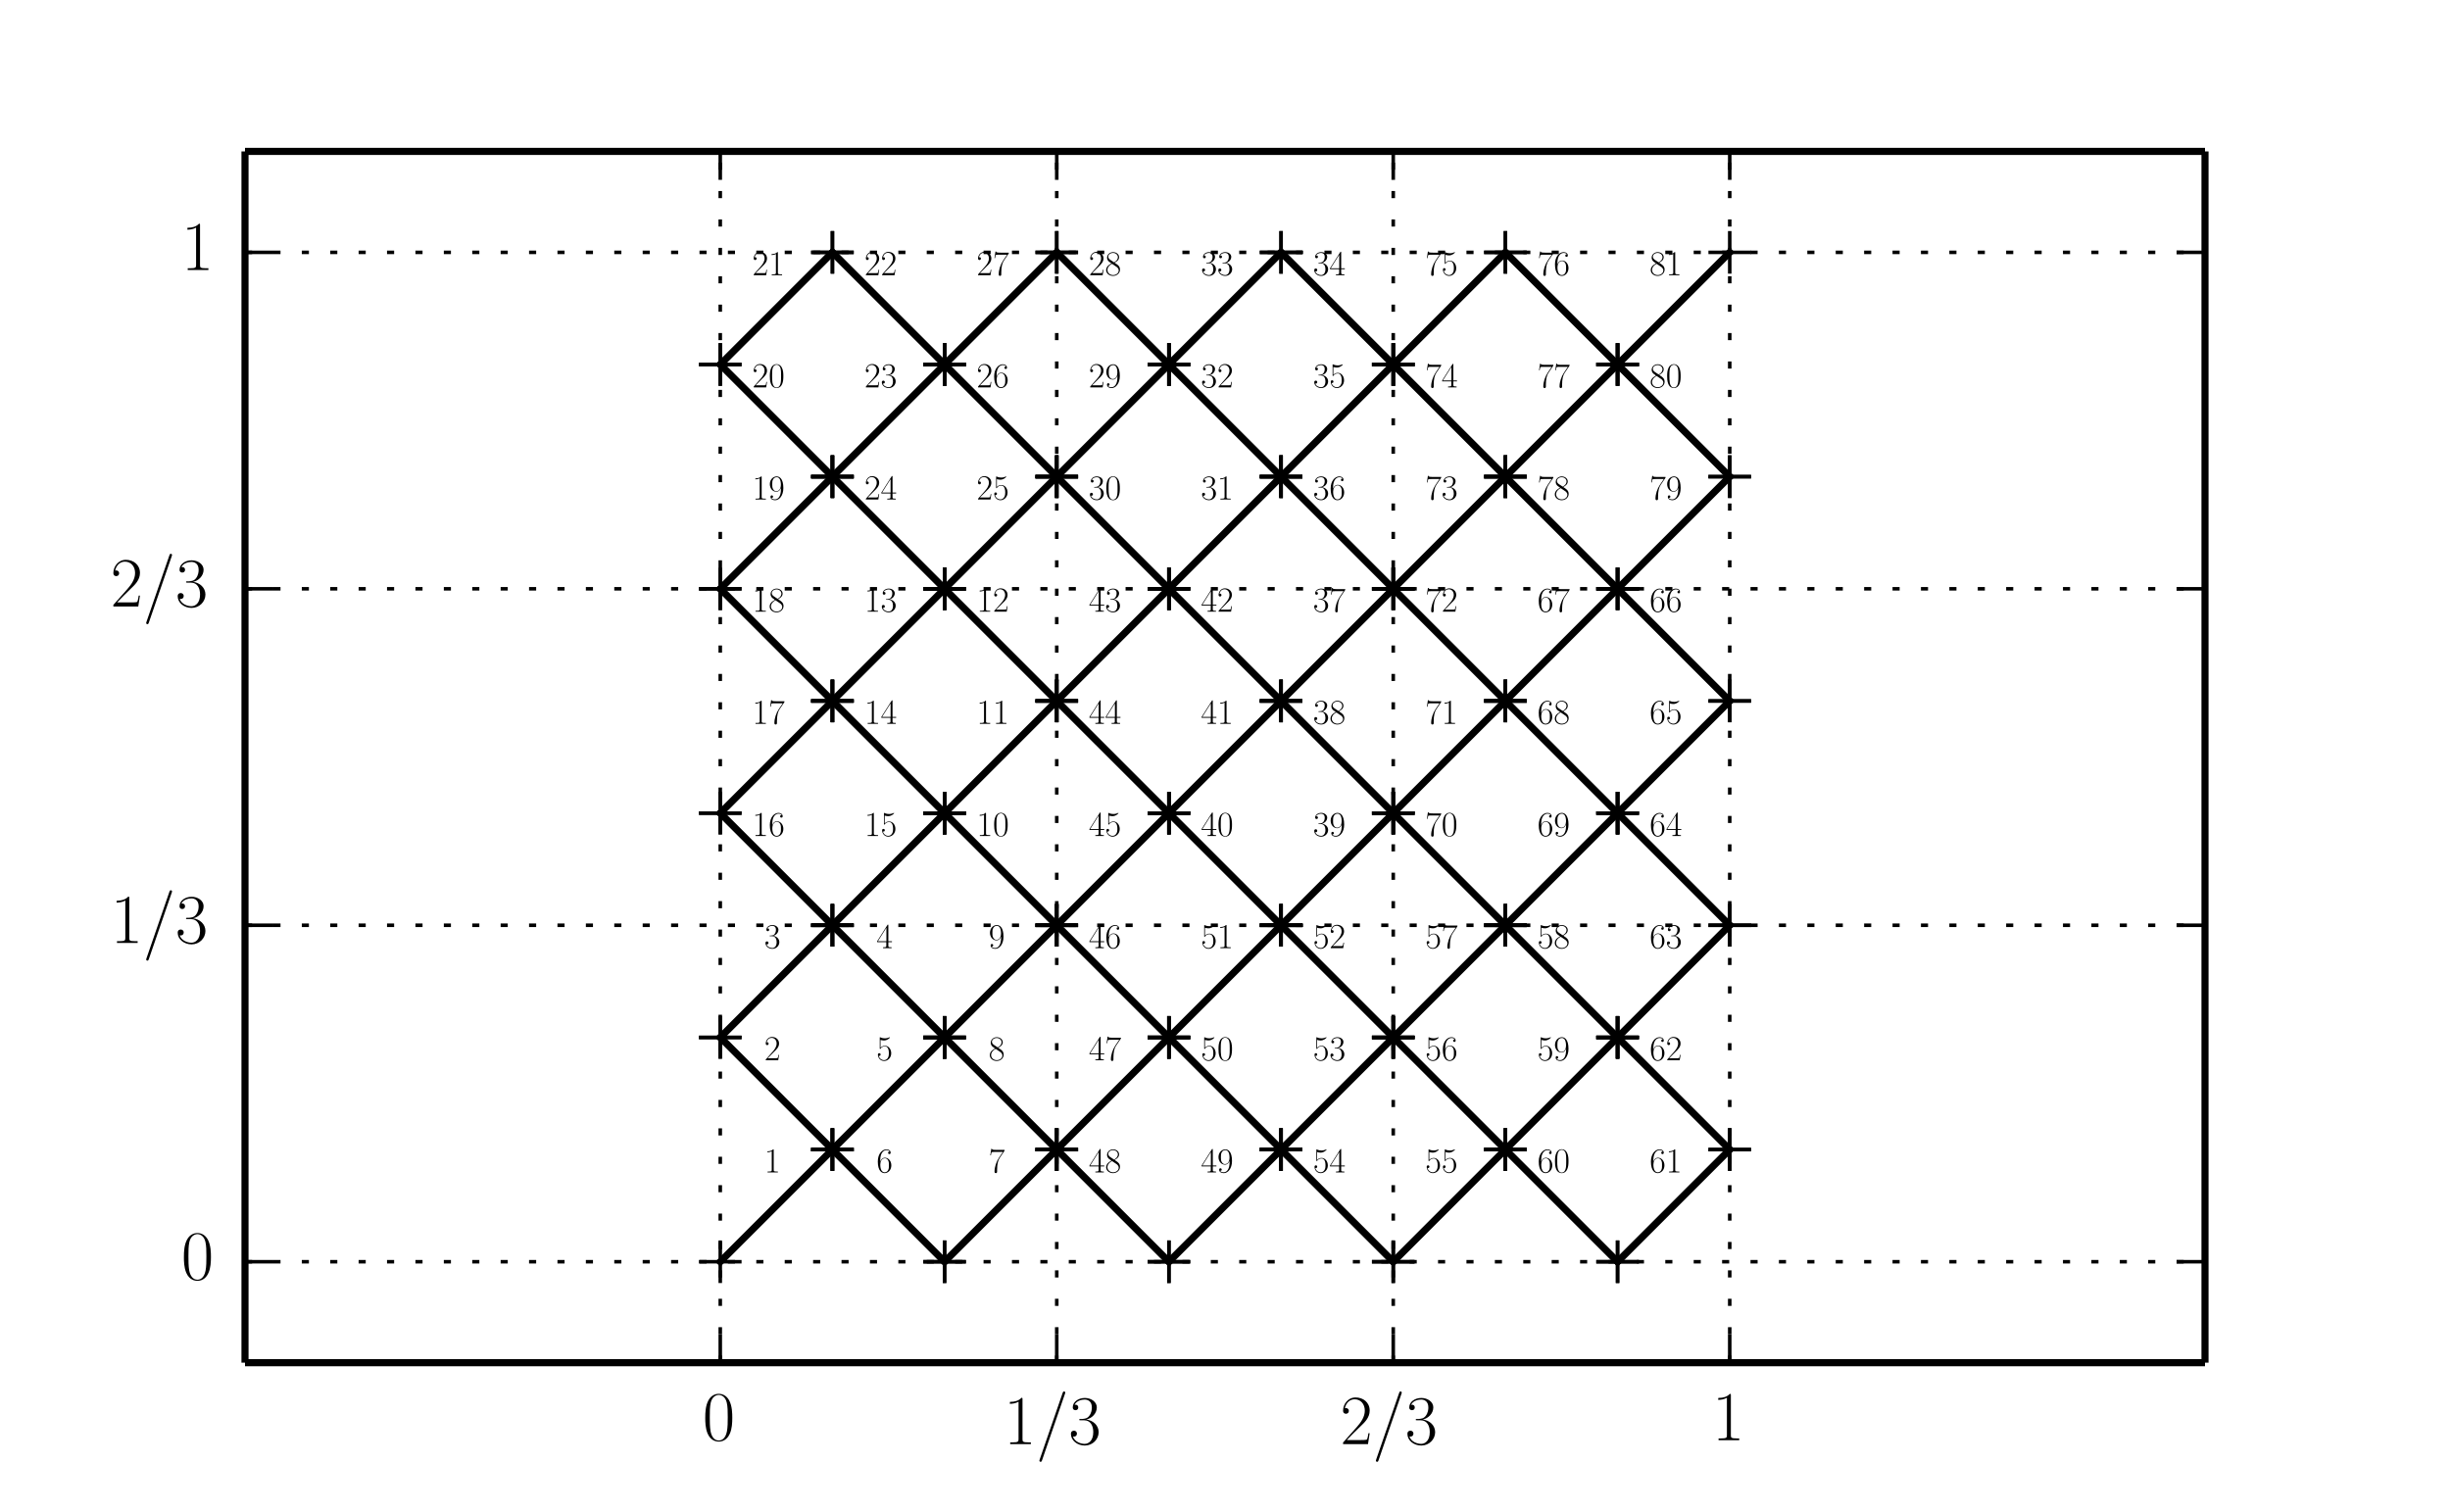 <?xml version="1.0" encoding="utf-8" standalone="no"?>
<!DOCTYPE svg PUBLIC "-//W3C//DTD SVG 1.1//EN"
  "http://www.w3.org/Graphics/SVG/1.1/DTD/svg11.dtd">
<!-- Created with matplotlib (http://matplotlib.org/) -->
<svg height="213pt" version="1.1" viewBox="0 0 345 213" width="345pt" xmlns="http://www.w3.org/2000/svg" xmlns:xlink="http://www.w3.org/1999/xlink">
 <defs>
  <style type="text/css">
*{stroke-linecap:butt;stroke-linejoin:round;}
  </style>
 </defs>
 <g id="figure_1">
  <g id="patch_1">
   <path d="
M0 213.226
L345 213.226
L345 0
L0 0
z
" style="fill:#ffffff;"/>
  </g>
  <g id="axes_1">
   <g id="patch_2">
    <path d="
M34.5 191.904
L310.5 191.904
L310.5 21.323
L34.5 21.323
z
" style="fill:#ffffff;"/>
   </g>
   <g id="line2d_1">
    <path clip-path="url(#pb7f9b1cdcc)" d="
M101.425 177.689
L117.219 161.894" style="fill:none;stroke:#000000;stroke-linecap:square;"/>
    <defs>
     <path d="
M-3 0
L3 0
M0 3
L0 -3" id="m9d0eee4805" style="stroke:#000000;stroke-width:0.5;"/>
    </defs>
    <g clip-path="url(#pb7f9b1cdcc)">
     <use style="stroke:#000000;stroke-width:0.5;" x="101.425" xlink:href="#m9d0eee4805" y="177.689"/>
     <use style="stroke:#000000;stroke-width:0.5;" x="117.219" xlink:href="#m9d0eee4805" y="161.894"/>
    </g>
   </g>
   <g id="line2d_2">
    <path clip-path="url(#pb7f9b1cdcc)" d="
M117.219 161.894
L101.425 146.099" style="fill:none;stroke:#000000;stroke-linecap:square;"/>
    <g clip-path="url(#pb7f9b1cdcc)">
     <use style="stroke:#000000;stroke-width:0.5;" x="117.219" xlink:href="#m9d0eee4805" y="161.894"/>
     <use style="stroke:#000000;stroke-width:0.5;" x="101.425" xlink:href="#m9d0eee4805" y="146.099"/>
    </g>
   </g>
   <g id="line2d_3">
    <path clip-path="url(#pb7f9b1cdcc)" d="
M101.425 146.099
L117.219 130.305" style="fill:none;stroke:#000000;stroke-linecap:square;"/>
    <g clip-path="url(#pb7f9b1cdcc)">
     <use style="stroke:#000000;stroke-width:0.5;" x="101.425" xlink:href="#m9d0eee4805" y="146.099"/>
     <use style="stroke:#000000;stroke-width:0.5;" x="117.219" xlink:href="#m9d0eee4805" y="130.305"/>
    </g>
   </g>
   <g id="line2d_4">
    <path clip-path="url(#pb7f9b1cdcc)" d="
M117.219 130.305
L133.014 146.099" style="fill:none;stroke:#000000;stroke-linecap:square;"/>
    <g clip-path="url(#pb7f9b1cdcc)">
     <use style="stroke:#000000;stroke-width:0.5;" x="117.219" xlink:href="#m9d0eee4805" y="130.305"/>
     <use style="stroke:#000000;stroke-width:0.5;" x="133.014" xlink:href="#m9d0eee4805" y="146.099"/>
    </g>
   </g>
   <g id="line2d_5">
    <path clip-path="url(#pb7f9b1cdcc)" d="
M133.014 146.099
L117.219 161.894" style="fill:none;stroke:#000000;stroke-linecap:square;"/>
    <g clip-path="url(#pb7f9b1cdcc)">
     <use style="stroke:#000000;stroke-width:0.5;" x="133.014" xlink:href="#m9d0eee4805" y="146.099"/>
     <use style="stroke:#000000;stroke-width:0.5;" x="117.219" xlink:href="#m9d0eee4805" y="161.894"/>
    </g>
   </g>
   <g id="line2d_6">
    <path clip-path="url(#pb7f9b1cdcc)" d="
M117.219 161.894
L133.014 177.689" style="fill:none;stroke:#000000;stroke-linecap:square;"/>
    <g clip-path="url(#pb7f9b1cdcc)">
     <use style="stroke:#000000;stroke-width:0.5;" x="117.219" xlink:href="#m9d0eee4805" y="161.894"/>
     <use style="stroke:#000000;stroke-width:0.5;" x="133.014" xlink:href="#m9d0eee4805" y="177.689"/>
    </g>
   </g>
   <g id="line2d_7">
    <path clip-path="url(#pb7f9b1cdcc)" d="
M133.014 177.689
L148.808 161.894" style="fill:none;stroke:#000000;stroke-linecap:square;"/>
    <g clip-path="url(#pb7f9b1cdcc)">
     <use style="stroke:#000000;stroke-width:0.5;" x="133.014" xlink:href="#m9d0eee4805" y="177.689"/>
     <use style="stroke:#000000;stroke-width:0.5;" x="148.808" xlink:href="#m9d0eee4805" y="161.894"/>
    </g>
   </g>
   <g id="line2d_8">
    <path clip-path="url(#pb7f9b1cdcc)" d="
M148.808 161.894
L133.014 146.099" style="fill:none;stroke:#000000;stroke-linecap:square;"/>
    <g clip-path="url(#pb7f9b1cdcc)">
     <use style="stroke:#000000;stroke-width:0.5;" x="148.808" xlink:href="#m9d0eee4805" y="161.894"/>
     <use style="stroke:#000000;stroke-width:0.5;" x="133.014" xlink:href="#m9d0eee4805" y="146.099"/>
    </g>
   </g>
   <g id="line2d_9">
    <path clip-path="url(#pb7f9b1cdcc)" d="
M133.014 146.099
L148.808 130.305" style="fill:none;stroke:#000000;stroke-linecap:square;"/>
    <g clip-path="url(#pb7f9b1cdcc)">
     <use style="stroke:#000000;stroke-width:0.5;" x="133.014" xlink:href="#m9d0eee4805" y="146.099"/>
     <use style="stroke:#000000;stroke-width:0.5;" x="148.808" xlink:href="#m9d0eee4805" y="130.305"/>
    </g>
   </g>
   <g id="line2d_10">
    <path clip-path="url(#pb7f9b1cdcc)" d="
M148.808 130.305
L133.014 114.51" style="fill:none;stroke:#000000;stroke-linecap:square;"/>
    <g clip-path="url(#pb7f9b1cdcc)">
     <use style="stroke:#000000;stroke-width:0.5;" x="148.808" xlink:href="#m9d0eee4805" y="130.305"/>
     <use style="stroke:#000000;stroke-width:0.5;" x="133.014" xlink:href="#m9d0eee4805" y="114.51"/>
    </g>
   </g>
   <g id="line2d_11">
    <path clip-path="url(#pb7f9b1cdcc)" d="
M133.014 114.51
L148.808 98.716" style="fill:none;stroke:#000000;stroke-linecap:square;"/>
    <g clip-path="url(#pb7f9b1cdcc)">
     <use style="stroke:#000000;stroke-width:0.5;" x="133.014" xlink:href="#m9d0eee4805" y="114.51"/>
     <use style="stroke:#000000;stroke-width:0.5;" x="148.808" xlink:href="#m9d0eee4805" y="98.716"/>
    </g>
   </g>
   <g id="line2d_12">
    <path clip-path="url(#pb7f9b1cdcc)" d="
M148.808 98.716
L133.014 82.921" style="fill:none;stroke:#000000;stroke-linecap:square;"/>
    <g clip-path="url(#pb7f9b1cdcc)">
     <use style="stroke:#000000;stroke-width:0.5;" x="148.808" xlink:href="#m9d0eee4805" y="98.716"/>
     <use style="stroke:#000000;stroke-width:0.5;" x="133.014" xlink:href="#m9d0eee4805" y="82.921"/>
    </g>
   </g>
   <g id="line2d_13">
    <path clip-path="url(#pb7f9b1cdcc)" d="
M133.014 82.921
L117.219 98.716" style="fill:none;stroke:#000000;stroke-linecap:square;"/>
    <g clip-path="url(#pb7f9b1cdcc)">
     <use style="stroke:#000000;stroke-width:0.5;" x="133.014" xlink:href="#m9d0eee4805" y="82.921"/>
     <use style="stroke:#000000;stroke-width:0.5;" x="117.219" xlink:href="#m9d0eee4805" y="98.716"/>
    </g>
   </g>
   <g id="line2d_14">
    <path clip-path="url(#pb7f9b1cdcc)" d="
M117.219 98.716
L133.014 114.51" style="fill:none;stroke:#000000;stroke-linecap:square;"/>
    <g clip-path="url(#pb7f9b1cdcc)">
     <use style="stroke:#000000;stroke-width:0.5;" x="117.219" xlink:href="#m9d0eee4805" y="98.716"/>
     <use style="stroke:#000000;stroke-width:0.5;" x="133.014" xlink:href="#m9d0eee4805" y="114.51"/>
    </g>
   </g>
   <g id="line2d_15">
    <path clip-path="url(#pb7f9b1cdcc)" d="
M133.014 114.51
L117.219 130.305" style="fill:none;stroke:#000000;stroke-linecap:square;"/>
    <g clip-path="url(#pb7f9b1cdcc)">
     <use style="stroke:#000000;stroke-width:0.5;" x="133.014" xlink:href="#m9d0eee4805" y="114.51"/>
     <use style="stroke:#000000;stroke-width:0.5;" x="117.219" xlink:href="#m9d0eee4805" y="130.305"/>
    </g>
   </g>
   <g id="line2d_16">
    <path clip-path="url(#pb7f9b1cdcc)" d="
M117.219 130.305
L101.425 114.51" style="fill:none;stroke:#000000;stroke-linecap:square;"/>
    <g clip-path="url(#pb7f9b1cdcc)">
     <use style="stroke:#000000;stroke-width:0.5;" x="117.219" xlink:href="#m9d0eee4805" y="130.305"/>
     <use style="stroke:#000000;stroke-width:0.5;" x="101.425" xlink:href="#m9d0eee4805" y="114.51"/>
    </g>
   </g>
   <g id="line2d_17">
    <path clip-path="url(#pb7f9b1cdcc)" d="
M101.425 114.51
L117.219 98.716" style="fill:none;stroke:#000000;stroke-linecap:square;"/>
    <g clip-path="url(#pb7f9b1cdcc)">
     <use style="stroke:#000000;stroke-width:0.5;" x="101.425" xlink:href="#m9d0eee4805" y="114.51"/>
     <use style="stroke:#000000;stroke-width:0.5;" x="117.219" xlink:href="#m9d0eee4805" y="98.716"/>
    </g>
   </g>
   <g id="line2d_18">
    <path clip-path="url(#pb7f9b1cdcc)" d="
M117.219 98.716
L101.425 82.921" style="fill:none;stroke:#000000;stroke-linecap:square;"/>
    <g clip-path="url(#pb7f9b1cdcc)">
     <use style="stroke:#000000;stroke-width:0.5;" x="117.219" xlink:href="#m9d0eee4805" y="98.716"/>
     <use style="stroke:#000000;stroke-width:0.5;" x="101.425" xlink:href="#m9d0eee4805" y="82.921"/>
    </g>
   </g>
   <g id="line2d_19">
    <path clip-path="url(#pb7f9b1cdcc)" d="
M101.425 82.921
L117.219 67.127" style="fill:none;stroke:#000000;stroke-linecap:square;"/>
    <g clip-path="url(#pb7f9b1cdcc)">
     <use style="stroke:#000000;stroke-width:0.5;" x="101.425" xlink:href="#m9d0eee4805" y="82.921"/>
     <use style="stroke:#000000;stroke-width:0.5;" x="117.219" xlink:href="#m9d0eee4805" y="67.127"/>
    </g>
   </g>
   <g id="line2d_20">
    <path clip-path="url(#pb7f9b1cdcc)" d="
M117.219 67.127
L101.425 51.332" style="fill:none;stroke:#000000;stroke-linecap:square;"/>
    <g clip-path="url(#pb7f9b1cdcc)">
     <use style="stroke:#000000;stroke-width:0.5;" x="117.219" xlink:href="#m9d0eee4805" y="67.127"/>
     <use style="stroke:#000000;stroke-width:0.5;" x="101.425" xlink:href="#m9d0eee4805" y="51.332"/>
    </g>
   </g>
   <g id="line2d_21">
    <path clip-path="url(#pb7f9b1cdcc)" d="
M101.425 51.332
L117.219 35.538" style="fill:none;stroke:#000000;stroke-linecap:square;"/>
    <g clip-path="url(#pb7f9b1cdcc)">
     <use style="stroke:#000000;stroke-width:0.5;" x="101.425" xlink:href="#m9d0eee4805" y="51.332"/>
     <use style="stroke:#000000;stroke-width:0.5;" x="117.219" xlink:href="#m9d0eee4805" y="35.538"/>
    </g>
   </g>
   <g id="line2d_22">
    <path clip-path="url(#pb7f9b1cdcc)" d="
M117.219 35.538
L133.014 51.332" style="fill:none;stroke:#000000;stroke-linecap:square;"/>
    <g clip-path="url(#pb7f9b1cdcc)">
     <use style="stroke:#000000;stroke-width:0.5;" x="117.219" xlink:href="#m9d0eee4805" y="35.538"/>
     <use style="stroke:#000000;stroke-width:0.5;" x="133.014" xlink:href="#m9d0eee4805" y="51.332"/>
    </g>
   </g>
   <g id="line2d_23">
    <path clip-path="url(#pb7f9b1cdcc)" d="
M133.014 51.332
L117.219 67.127" style="fill:none;stroke:#000000;stroke-linecap:square;"/>
    <g clip-path="url(#pb7f9b1cdcc)">
     <use style="stroke:#000000;stroke-width:0.5;" x="133.014" xlink:href="#m9d0eee4805" y="51.332"/>
     <use style="stroke:#000000;stroke-width:0.5;" x="117.219" xlink:href="#m9d0eee4805" y="67.127"/>
    </g>
   </g>
   <g id="line2d_24">
    <path clip-path="url(#pb7f9b1cdcc)" d="
M117.219 67.127
L133.014 82.921" style="fill:none;stroke:#000000;stroke-linecap:square;"/>
    <g clip-path="url(#pb7f9b1cdcc)">
     <use style="stroke:#000000;stroke-width:0.5;" x="117.219" xlink:href="#m9d0eee4805" y="67.127"/>
     <use style="stroke:#000000;stroke-width:0.5;" x="133.014" xlink:href="#m9d0eee4805" y="82.921"/>
    </g>
   </g>
   <g id="line2d_25">
    <path clip-path="url(#pb7f9b1cdcc)" d="
M133.014 82.921
L148.808 67.127" style="fill:none;stroke:#000000;stroke-linecap:square;"/>
    <g clip-path="url(#pb7f9b1cdcc)">
     <use style="stroke:#000000;stroke-width:0.5;" x="133.014" xlink:href="#m9d0eee4805" y="82.921"/>
     <use style="stroke:#000000;stroke-width:0.5;" x="148.808" xlink:href="#m9d0eee4805" y="67.127"/>
    </g>
   </g>
   <g id="line2d_26">
    <path clip-path="url(#pb7f9b1cdcc)" d="
M148.808 67.127
L133.014 51.332" style="fill:none;stroke:#000000;stroke-linecap:square;"/>
    <g clip-path="url(#pb7f9b1cdcc)">
     <use style="stroke:#000000;stroke-width:0.5;" x="148.808" xlink:href="#m9d0eee4805" y="67.127"/>
     <use style="stroke:#000000;stroke-width:0.5;" x="133.014" xlink:href="#m9d0eee4805" y="51.332"/>
    </g>
   </g>
   <g id="line2d_27">
    <path clip-path="url(#pb7f9b1cdcc)" d="
M133.014 51.332
L148.808 35.538" style="fill:none;stroke:#000000;stroke-linecap:square;"/>
    <g clip-path="url(#pb7f9b1cdcc)">
     <use style="stroke:#000000;stroke-width:0.5;" x="133.014" xlink:href="#m9d0eee4805" y="51.332"/>
     <use style="stroke:#000000;stroke-width:0.5;" x="148.808" xlink:href="#m9d0eee4805" y="35.538"/>
    </g>
   </g>
   <g id="line2d_28">
    <path clip-path="url(#pb7f9b1cdcc)" d="
M148.808 35.538
L164.603 51.332" style="fill:none;stroke:#000000;stroke-linecap:square;"/>
    <g clip-path="url(#pb7f9b1cdcc)">
     <use style="stroke:#000000;stroke-width:0.5;" x="148.808" xlink:href="#m9d0eee4805" y="35.538"/>
     <use style="stroke:#000000;stroke-width:0.5;" x="164.603" xlink:href="#m9d0eee4805" y="51.332"/>
    </g>
   </g>
   <g id="line2d_29">
    <path clip-path="url(#pb7f9b1cdcc)" d="
M164.603 51.332
L148.808 67.127" style="fill:none;stroke:#000000;stroke-linecap:square;"/>
    <g clip-path="url(#pb7f9b1cdcc)">
     <use style="stroke:#000000;stroke-width:0.5;" x="164.603" xlink:href="#m9d0eee4805" y="51.332"/>
     <use style="stroke:#000000;stroke-width:0.5;" x="148.808" xlink:href="#m9d0eee4805" y="67.127"/>
    </g>
   </g>
   <g id="line2d_30">
    <path clip-path="url(#pb7f9b1cdcc)" d="
M148.808 67.127
L164.603 82.921" style="fill:none;stroke:#000000;stroke-linecap:square;"/>
    <g clip-path="url(#pb7f9b1cdcc)">
     <use style="stroke:#000000;stroke-width:0.5;" x="148.808" xlink:href="#m9d0eee4805" y="67.127"/>
     <use style="stroke:#000000;stroke-width:0.5;" x="164.603" xlink:href="#m9d0eee4805" y="82.921"/>
    </g>
   </g>
   <g id="line2d_31">
    <path clip-path="url(#pb7f9b1cdcc)" d="
M164.603 82.921
L180.397 67.127" style="fill:none;stroke:#000000;stroke-linecap:square;"/>
    <g clip-path="url(#pb7f9b1cdcc)">
     <use style="stroke:#000000;stroke-width:0.5;" x="164.603" xlink:href="#m9d0eee4805" y="82.921"/>
     <use style="stroke:#000000;stroke-width:0.5;" x="180.397" xlink:href="#m9d0eee4805" y="67.127"/>
    </g>
   </g>
   <g id="line2d_32">
    <path clip-path="url(#pb7f9b1cdcc)" d="
M180.397 67.127
L164.603 51.332" style="fill:none;stroke:#000000;stroke-linecap:square;"/>
    <g clip-path="url(#pb7f9b1cdcc)">
     <use style="stroke:#000000;stroke-width:0.5;" x="180.397" xlink:href="#m9d0eee4805" y="67.127"/>
     <use style="stroke:#000000;stroke-width:0.5;" x="164.603" xlink:href="#m9d0eee4805" y="51.332"/>
    </g>
   </g>
   <g id="line2d_33">
    <path clip-path="url(#pb7f9b1cdcc)" d="
M164.603 51.332
L180.397 35.538" style="fill:none;stroke:#000000;stroke-linecap:square;"/>
    <g clip-path="url(#pb7f9b1cdcc)">
     <use style="stroke:#000000;stroke-width:0.5;" x="164.603" xlink:href="#m9d0eee4805" y="51.332"/>
     <use style="stroke:#000000;stroke-width:0.5;" x="180.397" xlink:href="#m9d0eee4805" y="35.538"/>
    </g>
   </g>
   <g id="line2d_34">
    <path clip-path="url(#pb7f9b1cdcc)" d="
M180.397 35.538
L196.192 51.332" style="fill:none;stroke:#000000;stroke-linecap:square;"/>
    <g clip-path="url(#pb7f9b1cdcc)">
     <use style="stroke:#000000;stroke-width:0.5;" x="180.397" xlink:href="#m9d0eee4805" y="35.538"/>
     <use style="stroke:#000000;stroke-width:0.5;" x="196.192" xlink:href="#m9d0eee4805" y="51.332"/>
    </g>
   </g>
   <g id="line2d_35">
    <path clip-path="url(#pb7f9b1cdcc)" d="
M196.192 51.332
L180.397 67.127" style="fill:none;stroke:#000000;stroke-linecap:square;"/>
    <g clip-path="url(#pb7f9b1cdcc)">
     <use style="stroke:#000000;stroke-width:0.5;" x="196.192" xlink:href="#m9d0eee4805" y="51.332"/>
     <use style="stroke:#000000;stroke-width:0.5;" x="180.397" xlink:href="#m9d0eee4805" y="67.127"/>
    </g>
   </g>
   <g id="line2d_36">
    <path clip-path="url(#pb7f9b1cdcc)" d="
M180.397 67.127
L196.192 82.921" style="fill:none;stroke:#000000;stroke-linecap:square;"/>
    <g clip-path="url(#pb7f9b1cdcc)">
     <use style="stroke:#000000;stroke-width:0.5;" x="180.397" xlink:href="#m9d0eee4805" y="67.127"/>
     <use style="stroke:#000000;stroke-width:0.5;" x="196.192" xlink:href="#m9d0eee4805" y="82.921"/>
    </g>
   </g>
   <g id="line2d_37">
    <path clip-path="url(#pb7f9b1cdcc)" d="
M196.192 82.921
L180.397 98.716" style="fill:none;stroke:#000000;stroke-linecap:square;"/>
    <g clip-path="url(#pb7f9b1cdcc)">
     <use style="stroke:#000000;stroke-width:0.5;" x="196.192" xlink:href="#m9d0eee4805" y="82.921"/>
     <use style="stroke:#000000;stroke-width:0.5;" x="180.397" xlink:href="#m9d0eee4805" y="98.716"/>
    </g>
   </g>
   <g id="line2d_38">
    <path clip-path="url(#pb7f9b1cdcc)" d="
M180.397 98.716
L196.192 114.51" style="fill:none;stroke:#000000;stroke-linecap:square;"/>
    <g clip-path="url(#pb7f9b1cdcc)">
     <use style="stroke:#000000;stroke-width:0.5;" x="180.397" xlink:href="#m9d0eee4805" y="98.716"/>
     <use style="stroke:#000000;stroke-width:0.5;" x="196.192" xlink:href="#m9d0eee4805" y="114.51"/>
    </g>
   </g>
   <g id="line2d_39">
    <path clip-path="url(#pb7f9b1cdcc)" d="
M196.192 114.51
L180.397 130.305" style="fill:none;stroke:#000000;stroke-linecap:square;"/>
    <g clip-path="url(#pb7f9b1cdcc)">
     <use style="stroke:#000000;stroke-width:0.5;" x="196.192" xlink:href="#m9d0eee4805" y="114.51"/>
     <use style="stroke:#000000;stroke-width:0.5;" x="180.397" xlink:href="#m9d0eee4805" y="130.305"/>
    </g>
   </g>
   <g id="line2d_40">
    <path clip-path="url(#pb7f9b1cdcc)" d="
M180.397 130.305
L164.603 114.51" style="fill:none;stroke:#000000;stroke-linecap:square;"/>
    <g clip-path="url(#pb7f9b1cdcc)">
     <use style="stroke:#000000;stroke-width:0.5;" x="180.397" xlink:href="#m9d0eee4805" y="130.305"/>
     <use style="stroke:#000000;stroke-width:0.5;" x="164.603" xlink:href="#m9d0eee4805" y="114.51"/>
    </g>
   </g>
   <g id="line2d_41">
    <path clip-path="url(#pb7f9b1cdcc)" d="
M164.603 114.51
L180.397 98.716" style="fill:none;stroke:#000000;stroke-linecap:square;"/>
    <g clip-path="url(#pb7f9b1cdcc)">
     <use style="stroke:#000000;stroke-width:0.5;" x="164.603" xlink:href="#m9d0eee4805" y="114.51"/>
     <use style="stroke:#000000;stroke-width:0.5;" x="180.397" xlink:href="#m9d0eee4805" y="98.716"/>
    </g>
   </g>
   <g id="line2d_42">
    <path clip-path="url(#pb7f9b1cdcc)" d="
M180.397 98.716
L164.603 82.921" style="fill:none;stroke:#000000;stroke-linecap:square;"/>
    <g clip-path="url(#pb7f9b1cdcc)">
     <use style="stroke:#000000;stroke-width:0.5;" x="180.397" xlink:href="#m9d0eee4805" y="98.716"/>
     <use style="stroke:#000000;stroke-width:0.5;" x="164.603" xlink:href="#m9d0eee4805" y="82.921"/>
    </g>
   </g>
   <g id="line2d_43">
    <path clip-path="url(#pb7f9b1cdcc)" d="
M164.603 82.921
L148.808 98.716" style="fill:none;stroke:#000000;stroke-linecap:square;"/>
    <g clip-path="url(#pb7f9b1cdcc)">
     <use style="stroke:#000000;stroke-width:0.5;" x="164.603" xlink:href="#m9d0eee4805" y="82.921"/>
     <use style="stroke:#000000;stroke-width:0.5;" x="148.808" xlink:href="#m9d0eee4805" y="98.716"/>
    </g>
   </g>
   <g id="line2d_44">
    <path clip-path="url(#pb7f9b1cdcc)" d="
M148.808 98.716
L164.603 114.51" style="fill:none;stroke:#000000;stroke-linecap:square;"/>
    <g clip-path="url(#pb7f9b1cdcc)">
     <use style="stroke:#000000;stroke-width:0.5;" x="148.808" xlink:href="#m9d0eee4805" y="98.716"/>
     <use style="stroke:#000000;stroke-width:0.5;" x="164.603" xlink:href="#m9d0eee4805" y="114.51"/>
    </g>
   </g>
   <g id="line2d_45">
    <path clip-path="url(#pb7f9b1cdcc)" d="
M164.603 114.51
L148.808 130.305" style="fill:none;stroke:#000000;stroke-linecap:square;"/>
    <g clip-path="url(#pb7f9b1cdcc)">
     <use style="stroke:#000000;stroke-width:0.5;" x="164.603" xlink:href="#m9d0eee4805" y="114.51"/>
     <use style="stroke:#000000;stroke-width:0.5;" x="148.808" xlink:href="#m9d0eee4805" y="130.305"/>
    </g>
   </g>
   <g id="line2d_46">
    <path clip-path="url(#pb7f9b1cdcc)" d="
M148.808 130.305
L164.603 146.099" style="fill:none;stroke:#000000;stroke-linecap:square;"/>
    <g clip-path="url(#pb7f9b1cdcc)">
     <use style="stroke:#000000;stroke-width:0.5;" x="148.808" xlink:href="#m9d0eee4805" y="130.305"/>
     <use style="stroke:#000000;stroke-width:0.5;" x="164.603" xlink:href="#m9d0eee4805" y="146.099"/>
    </g>
   </g>
   <g id="line2d_47">
    <path clip-path="url(#pb7f9b1cdcc)" d="
M164.603 146.099
L148.808 161.894" style="fill:none;stroke:#000000;stroke-linecap:square;"/>
    <g clip-path="url(#pb7f9b1cdcc)">
     <use style="stroke:#000000;stroke-width:0.5;" x="164.603" xlink:href="#m9d0eee4805" y="146.099"/>
     <use style="stroke:#000000;stroke-width:0.5;" x="148.808" xlink:href="#m9d0eee4805" y="161.894"/>
    </g>
   </g>
   <g id="line2d_48">
    <path clip-path="url(#pb7f9b1cdcc)" d="
M148.808 161.894
L164.603 177.689" style="fill:none;stroke:#000000;stroke-linecap:square;"/>
    <g clip-path="url(#pb7f9b1cdcc)">
     <use style="stroke:#000000;stroke-width:0.5;" x="148.808" xlink:href="#m9d0eee4805" y="161.894"/>
     <use style="stroke:#000000;stroke-width:0.5;" x="164.603" xlink:href="#m9d0eee4805" y="177.689"/>
    </g>
   </g>
   <g id="line2d_49">
    <path clip-path="url(#pb7f9b1cdcc)" d="
M164.603 177.689
L180.397 161.894" style="fill:none;stroke:#000000;stroke-linecap:square;"/>
    <g clip-path="url(#pb7f9b1cdcc)">
     <use style="stroke:#000000;stroke-width:0.5;" x="164.603" xlink:href="#m9d0eee4805" y="177.689"/>
     <use style="stroke:#000000;stroke-width:0.5;" x="180.397" xlink:href="#m9d0eee4805" y="161.894"/>
    </g>
   </g>
   <g id="line2d_50">
    <path clip-path="url(#pb7f9b1cdcc)" d="
M180.397 161.894
L164.603 146.099" style="fill:none;stroke:#000000;stroke-linecap:square;"/>
    <g clip-path="url(#pb7f9b1cdcc)">
     <use style="stroke:#000000;stroke-width:0.5;" x="180.397" xlink:href="#m9d0eee4805" y="161.894"/>
     <use style="stroke:#000000;stroke-width:0.5;" x="164.603" xlink:href="#m9d0eee4805" y="146.099"/>
    </g>
   </g>
   <g id="line2d_51">
    <path clip-path="url(#pb7f9b1cdcc)" d="
M164.603 146.099
L180.397 130.305" style="fill:none;stroke:#000000;stroke-linecap:square;"/>
    <g clip-path="url(#pb7f9b1cdcc)">
     <use style="stroke:#000000;stroke-width:0.5;" x="164.603" xlink:href="#m9d0eee4805" y="146.099"/>
     <use style="stroke:#000000;stroke-width:0.5;" x="180.397" xlink:href="#m9d0eee4805" y="130.305"/>
    </g>
   </g>
   <g id="line2d_52">
    <path clip-path="url(#pb7f9b1cdcc)" d="
M180.397 130.305
L196.192 146.099" style="fill:none;stroke:#000000;stroke-linecap:square;"/>
    <g clip-path="url(#pb7f9b1cdcc)">
     <use style="stroke:#000000;stroke-width:0.5;" x="180.397" xlink:href="#m9d0eee4805" y="130.305"/>
     <use style="stroke:#000000;stroke-width:0.5;" x="196.192" xlink:href="#m9d0eee4805" y="146.099"/>
    </g>
   </g>
   <g id="line2d_53">
    <path clip-path="url(#pb7f9b1cdcc)" d="
M196.192 146.099
L180.397 161.894" style="fill:none;stroke:#000000;stroke-linecap:square;"/>
    <g clip-path="url(#pb7f9b1cdcc)">
     <use style="stroke:#000000;stroke-width:0.5;" x="196.192" xlink:href="#m9d0eee4805" y="146.099"/>
     <use style="stroke:#000000;stroke-width:0.5;" x="180.397" xlink:href="#m9d0eee4805" y="161.894"/>
    </g>
   </g>
   <g id="line2d_54">
    <path clip-path="url(#pb7f9b1cdcc)" d="
M180.397 161.894
L196.192 177.689" style="fill:none;stroke:#000000;stroke-linecap:square;"/>
    <g clip-path="url(#pb7f9b1cdcc)">
     <use style="stroke:#000000;stroke-width:0.5;" x="180.397" xlink:href="#m9d0eee4805" y="161.894"/>
     <use style="stroke:#000000;stroke-width:0.5;" x="196.192" xlink:href="#m9d0eee4805" y="177.689"/>
    </g>
   </g>
   <g id="line2d_55">
    <path clip-path="url(#pb7f9b1cdcc)" d="
M196.192 177.689
L211.986 161.894" style="fill:none;stroke:#000000;stroke-linecap:square;"/>
    <g clip-path="url(#pb7f9b1cdcc)">
     <use style="stroke:#000000;stroke-width:0.5;" x="196.192" xlink:href="#m9d0eee4805" y="177.689"/>
     <use style="stroke:#000000;stroke-width:0.5;" x="211.986" xlink:href="#m9d0eee4805" y="161.894"/>
    </g>
   </g>
   <g id="line2d_56">
    <path clip-path="url(#pb7f9b1cdcc)" d="
M211.986 161.894
L196.192 146.099" style="fill:none;stroke:#000000;stroke-linecap:square;"/>
    <g clip-path="url(#pb7f9b1cdcc)">
     <use style="stroke:#000000;stroke-width:0.5;" x="211.986" xlink:href="#m9d0eee4805" y="161.894"/>
     <use style="stroke:#000000;stroke-width:0.5;" x="196.192" xlink:href="#m9d0eee4805" y="146.099"/>
    </g>
   </g>
   <g id="line2d_57">
    <path clip-path="url(#pb7f9b1cdcc)" d="
M196.192 146.099
L211.986 130.305" style="fill:none;stroke:#000000;stroke-linecap:square;"/>
    <g clip-path="url(#pb7f9b1cdcc)">
     <use style="stroke:#000000;stroke-width:0.5;" x="196.192" xlink:href="#m9d0eee4805" y="146.099"/>
     <use style="stroke:#000000;stroke-width:0.5;" x="211.986" xlink:href="#m9d0eee4805" y="130.305"/>
    </g>
   </g>
   <g id="line2d_58">
    <path clip-path="url(#pb7f9b1cdcc)" d="
M211.986 130.305
L227.781 146.099" style="fill:none;stroke:#000000;stroke-linecap:square;"/>
    <g clip-path="url(#pb7f9b1cdcc)">
     <use style="stroke:#000000;stroke-width:0.5;" x="211.986" xlink:href="#m9d0eee4805" y="130.305"/>
     <use style="stroke:#000000;stroke-width:0.5;" x="227.781" xlink:href="#m9d0eee4805" y="146.099"/>
    </g>
   </g>
   <g id="line2d_59">
    <path clip-path="url(#pb7f9b1cdcc)" d="
M227.781 146.099
L211.986 161.894" style="fill:none;stroke:#000000;stroke-linecap:square;"/>
    <g clip-path="url(#pb7f9b1cdcc)">
     <use style="stroke:#000000;stroke-width:0.5;" x="227.781" xlink:href="#m9d0eee4805" y="146.099"/>
     <use style="stroke:#000000;stroke-width:0.5;" x="211.986" xlink:href="#m9d0eee4805" y="161.894"/>
    </g>
   </g>
   <g id="line2d_60">
    <path clip-path="url(#pb7f9b1cdcc)" d="
M211.986 161.894
L227.781 177.689" style="fill:none;stroke:#000000;stroke-linecap:square;"/>
    <g clip-path="url(#pb7f9b1cdcc)">
     <use style="stroke:#000000;stroke-width:0.5;" x="211.986" xlink:href="#m9d0eee4805" y="161.894"/>
     <use style="stroke:#000000;stroke-width:0.5;" x="227.781" xlink:href="#m9d0eee4805" y="177.689"/>
    </g>
   </g>
   <g id="line2d_61">
    <path clip-path="url(#pb7f9b1cdcc)" d="
M227.781 177.689
L243.575 161.894" style="fill:none;stroke:#000000;stroke-linecap:square;"/>
    <g clip-path="url(#pb7f9b1cdcc)">
     <use style="stroke:#000000;stroke-width:0.5;" x="227.781" xlink:href="#m9d0eee4805" y="177.689"/>
     <use style="stroke:#000000;stroke-width:0.5;" x="243.575" xlink:href="#m9d0eee4805" y="161.894"/>
    </g>
   </g>
   <g id="line2d_62">
    <path clip-path="url(#pb7f9b1cdcc)" d="
M243.575 161.894
L227.781 146.099" style="fill:none;stroke:#000000;stroke-linecap:square;"/>
    <g clip-path="url(#pb7f9b1cdcc)">
     <use style="stroke:#000000;stroke-width:0.5;" x="243.575" xlink:href="#m9d0eee4805" y="161.894"/>
     <use style="stroke:#000000;stroke-width:0.5;" x="227.781" xlink:href="#m9d0eee4805" y="146.099"/>
    </g>
   </g>
   <g id="line2d_63">
    <path clip-path="url(#pb7f9b1cdcc)" d="
M227.781 146.099
L243.575 130.305" style="fill:none;stroke:#000000;stroke-linecap:square;"/>
    <g clip-path="url(#pb7f9b1cdcc)">
     <use style="stroke:#000000;stroke-width:0.5;" x="227.781" xlink:href="#m9d0eee4805" y="146.099"/>
     <use style="stroke:#000000;stroke-width:0.5;" x="243.575" xlink:href="#m9d0eee4805" y="130.305"/>
    </g>
   </g>
   <g id="line2d_64">
    <path clip-path="url(#pb7f9b1cdcc)" d="
M243.575 130.305
L227.781 114.51" style="fill:none;stroke:#000000;stroke-linecap:square;"/>
    <g clip-path="url(#pb7f9b1cdcc)">
     <use style="stroke:#000000;stroke-width:0.5;" x="243.575" xlink:href="#m9d0eee4805" y="130.305"/>
     <use style="stroke:#000000;stroke-width:0.5;" x="227.781" xlink:href="#m9d0eee4805" y="114.51"/>
    </g>
   </g>
   <g id="line2d_65">
    <path clip-path="url(#pb7f9b1cdcc)" d="
M227.781 114.51
L243.575 98.716" style="fill:none;stroke:#000000;stroke-linecap:square;"/>
    <g clip-path="url(#pb7f9b1cdcc)">
     <use style="stroke:#000000;stroke-width:0.5;" x="227.781" xlink:href="#m9d0eee4805" y="114.51"/>
     <use style="stroke:#000000;stroke-width:0.5;" x="243.575" xlink:href="#m9d0eee4805" y="98.716"/>
    </g>
   </g>
   <g id="line2d_66">
    <path clip-path="url(#pb7f9b1cdcc)" d="
M243.575 98.716
L227.781 82.921" style="fill:none;stroke:#000000;stroke-linecap:square;"/>
    <g clip-path="url(#pb7f9b1cdcc)">
     <use style="stroke:#000000;stroke-width:0.5;" x="243.575" xlink:href="#m9d0eee4805" y="98.716"/>
     <use style="stroke:#000000;stroke-width:0.5;" x="227.781" xlink:href="#m9d0eee4805" y="82.921"/>
    </g>
   </g>
   <g id="line2d_67">
    <path clip-path="url(#pb7f9b1cdcc)" d="
M227.781 82.921
L211.986 98.716" style="fill:none;stroke:#000000;stroke-linecap:square;"/>
    <g clip-path="url(#pb7f9b1cdcc)">
     <use style="stroke:#000000;stroke-width:0.5;" x="227.781" xlink:href="#m9d0eee4805" y="82.921"/>
     <use style="stroke:#000000;stroke-width:0.5;" x="211.986" xlink:href="#m9d0eee4805" y="98.716"/>
    </g>
   </g>
   <g id="line2d_68">
    <path clip-path="url(#pb7f9b1cdcc)" d="
M211.986 98.716
L227.781 114.51" style="fill:none;stroke:#000000;stroke-linecap:square;"/>
    <g clip-path="url(#pb7f9b1cdcc)">
     <use style="stroke:#000000;stroke-width:0.5;" x="211.986" xlink:href="#m9d0eee4805" y="98.716"/>
     <use style="stroke:#000000;stroke-width:0.5;" x="227.781" xlink:href="#m9d0eee4805" y="114.51"/>
    </g>
   </g>
   <g id="line2d_69">
    <path clip-path="url(#pb7f9b1cdcc)" d="
M227.781 114.51
L211.986 130.305" style="fill:none;stroke:#000000;stroke-linecap:square;"/>
    <g clip-path="url(#pb7f9b1cdcc)">
     <use style="stroke:#000000;stroke-width:0.5;" x="227.781" xlink:href="#m9d0eee4805" y="114.51"/>
     <use style="stroke:#000000;stroke-width:0.5;" x="211.986" xlink:href="#m9d0eee4805" y="130.305"/>
    </g>
   </g>
   <g id="line2d_70">
    <path clip-path="url(#pb7f9b1cdcc)" d="
M211.986 130.305
L196.192 114.51" style="fill:none;stroke:#000000;stroke-linecap:square;"/>
    <g clip-path="url(#pb7f9b1cdcc)">
     <use style="stroke:#000000;stroke-width:0.5;" x="211.986" xlink:href="#m9d0eee4805" y="130.305"/>
     <use style="stroke:#000000;stroke-width:0.5;" x="196.192" xlink:href="#m9d0eee4805" y="114.51"/>
    </g>
   </g>
   <g id="line2d_71">
    <path clip-path="url(#pb7f9b1cdcc)" d="
M196.192 114.51
L211.986 98.716" style="fill:none;stroke:#000000;stroke-linecap:square;"/>
    <g clip-path="url(#pb7f9b1cdcc)">
     <use style="stroke:#000000;stroke-width:0.5;" x="196.192" xlink:href="#m9d0eee4805" y="114.51"/>
     <use style="stroke:#000000;stroke-width:0.5;" x="211.986" xlink:href="#m9d0eee4805" y="98.716"/>
    </g>
   </g>
   <g id="line2d_72">
    <path clip-path="url(#pb7f9b1cdcc)" d="
M211.986 98.716
L196.192 82.921" style="fill:none;stroke:#000000;stroke-linecap:square;"/>
    <g clip-path="url(#pb7f9b1cdcc)">
     <use style="stroke:#000000;stroke-width:0.5;" x="211.986" xlink:href="#m9d0eee4805" y="98.716"/>
     <use style="stroke:#000000;stroke-width:0.5;" x="196.192" xlink:href="#m9d0eee4805" y="82.921"/>
    </g>
   </g>
   <g id="line2d_73">
    <path clip-path="url(#pb7f9b1cdcc)" d="
M196.192 82.921
L211.986 67.127" style="fill:none;stroke:#000000;stroke-linecap:square;"/>
    <g clip-path="url(#pb7f9b1cdcc)">
     <use style="stroke:#000000;stroke-width:0.5;" x="196.192" xlink:href="#m9d0eee4805" y="82.921"/>
     <use style="stroke:#000000;stroke-width:0.5;" x="211.986" xlink:href="#m9d0eee4805" y="67.127"/>
    </g>
   </g>
   <g id="line2d_74">
    <path clip-path="url(#pb7f9b1cdcc)" d="
M211.986 67.127
L196.192 51.332" style="fill:none;stroke:#000000;stroke-linecap:square;"/>
    <g clip-path="url(#pb7f9b1cdcc)">
     <use style="stroke:#000000;stroke-width:0.5;" x="211.986" xlink:href="#m9d0eee4805" y="67.127"/>
     <use style="stroke:#000000;stroke-width:0.5;" x="196.192" xlink:href="#m9d0eee4805" y="51.332"/>
    </g>
   </g>
   <g id="line2d_75">
    <path clip-path="url(#pb7f9b1cdcc)" d="
M196.192 51.332
L211.986 35.538" style="fill:none;stroke:#000000;stroke-linecap:square;"/>
    <g clip-path="url(#pb7f9b1cdcc)">
     <use style="stroke:#000000;stroke-width:0.5;" x="196.192" xlink:href="#m9d0eee4805" y="51.332"/>
     <use style="stroke:#000000;stroke-width:0.5;" x="211.986" xlink:href="#m9d0eee4805" y="35.538"/>
    </g>
   </g>
   <g id="line2d_76">
    <path clip-path="url(#pb7f9b1cdcc)" d="
M211.986 35.538
L227.781 51.332" style="fill:none;stroke:#000000;stroke-linecap:square;"/>
    <g clip-path="url(#pb7f9b1cdcc)">
     <use style="stroke:#000000;stroke-width:0.5;" x="211.986" xlink:href="#m9d0eee4805" y="35.538"/>
     <use style="stroke:#000000;stroke-width:0.5;" x="227.781" xlink:href="#m9d0eee4805" y="51.332"/>
    </g>
   </g>
   <g id="line2d_77">
    <path clip-path="url(#pb7f9b1cdcc)" d="
M227.781 51.332
L211.986 67.127" style="fill:none;stroke:#000000;stroke-linecap:square;"/>
    <g clip-path="url(#pb7f9b1cdcc)">
     <use style="stroke:#000000;stroke-width:0.5;" x="227.781" xlink:href="#m9d0eee4805" y="51.332"/>
     <use style="stroke:#000000;stroke-width:0.5;" x="211.986" xlink:href="#m9d0eee4805" y="67.127"/>
    </g>
   </g>
   <g id="line2d_78">
    <path clip-path="url(#pb7f9b1cdcc)" d="
M211.986 67.127
L227.781 82.921" style="fill:none;stroke:#000000;stroke-linecap:square;"/>
    <g clip-path="url(#pb7f9b1cdcc)">
     <use style="stroke:#000000;stroke-width:0.5;" x="211.986" xlink:href="#m9d0eee4805" y="67.127"/>
     <use style="stroke:#000000;stroke-width:0.5;" x="227.781" xlink:href="#m9d0eee4805" y="82.921"/>
    </g>
   </g>
   <g id="line2d_79">
    <path clip-path="url(#pb7f9b1cdcc)" d="
M227.781 82.921
L243.575 67.127" style="fill:none;stroke:#000000;stroke-linecap:square;"/>
    <g clip-path="url(#pb7f9b1cdcc)">
     <use style="stroke:#000000;stroke-width:0.5;" x="227.781" xlink:href="#m9d0eee4805" y="82.921"/>
     <use style="stroke:#000000;stroke-width:0.5;" x="243.575" xlink:href="#m9d0eee4805" y="67.127"/>
    </g>
   </g>
   <g id="line2d_80">
    <path clip-path="url(#pb7f9b1cdcc)" d="
M243.575 67.127
L227.781 51.332" style="fill:none;stroke:#000000;stroke-linecap:square;"/>
    <g clip-path="url(#pb7f9b1cdcc)">
     <use style="stroke:#000000;stroke-width:0.5;" x="243.575" xlink:href="#m9d0eee4805" y="67.127"/>
     <use style="stroke:#000000;stroke-width:0.5;" x="227.781" xlink:href="#m9d0eee4805" y="51.332"/>
    </g>
   </g>
   <g id="line2d_81">
    <path clip-path="url(#pb7f9b1cdcc)" d="
M227.781 51.332
L243.575 35.538" style="fill:none;stroke:#000000;stroke-linecap:square;"/>
    <g clip-path="url(#pb7f9b1cdcc)">
     <use style="stroke:#000000;stroke-width:0.5;" x="227.781" xlink:href="#m9d0eee4805" y="51.332"/>
     <use style="stroke:#000000;stroke-width:0.5;" x="243.575" xlink:href="#m9d0eee4805" y="35.538"/>
    </g>
   </g>
   <g id="matplotlib.axis_1">
    <g id="xtick_1">
     <g id="line2d_82">
      <path clip-path="url(#pb7f9b1cdcc)" d="
M101.425 191.904
L101.425 21.323" style="fill:none;stroke:#000000;stroke-dasharray:1,3;stroke-dashoffset:0.0;stroke-width:0.5;"/>
     </g>
     <g id="line2d_83">
      <defs>
       <path d="
M0 0
L0 -4" id="m93b0483c22" style="stroke:#000000;stroke-width:0.5;"/>
      </defs>
      <g>
       <use style="stroke:#000000;stroke-width:0.5;" x="101.425" xlink:href="#m93b0483c22" y="191.904"/>
      </g>
     </g>
     <g id="line2d_84">
      <defs>
       <path d="
M0 0
L0 4" id="m741efc42ff" style="stroke:#000000;stroke-width:0.5;"/>
      </defs>
      <g>
       <use style="stroke:#000000;stroke-width:0.5;" x="101.425" xlink:href="#m741efc42ff" y="21.323"/>
      </g>
     </g>
     <g id="text_1">
      <!-- 0 -->
      <defs>
       <path d="
M42 31.641
C42 37.75 41.906 48.125 37.703 56.109
C34 63.109 28.094 65.594 22.906 65.594
C18.094 65.594 12 63.406 8.203 56.203
C4.203 48.719 3.797 39.438 3.797 31.641
C3.797 25.953 3.906 17.281 7 9.672
C11.297 -0.609 19 -2 22.906 -2
C27.5 -2 34.5 -0.109 38.594 9.375
C41.594 16.281 42 24.359 42 31.641
M22.906 -0.406
C16.5 -0.406 12.703 5.078 11.297 12.688
C10.203 18.562 10.203 27.156 10.203 32.75
C10.203 40.438 10.203 46.828 11.5 52.922
C13.406 61.391 19 64 22.906 64
C27 64 32.297 61.297 34.203 53.125
C35.5 47.438 35.594 40.734 35.594 32.75
C35.594 26.25 35.594 18.266 34.406 12.375
C32.297 1.484 26.406 -0.406 22.906 -0.406" id="CMR17-48"/>
      </defs>
      <g transform="translate(98.934 202.822)scale(0.1 -0.1)">
       <use transform="scale(0.996)" xlink:href="#CMR17-48"/>
      </g>
     </g>
    </g>
    <g id="xtick_2">
     <g id="line2d_85">
      <path clip-path="url(#pb7f9b1cdcc)" d="
M148.808 191.904
L148.808 21.323" style="fill:none;stroke:#000000;stroke-dasharray:1,3;stroke-dashoffset:0.0;stroke-width:0.5;"/>
     </g>
     <g id="line2d_86">
      <g>
       <use style="stroke:#000000;stroke-width:0.5;" x="148.808" xlink:href="#m93b0483c22" y="191.904"/>
      </g>
     </g>
     <g id="line2d_87">
      <g>
       <use style="stroke:#000000;stroke-width:0.5;" x="148.808" xlink:href="#m741efc42ff" y="21.323"/>
      </g>
     </g>
     <g id="text_2">
      <!-- 1/3 -->
      <defs>
       <path d="
M22.094 33.703
C31 33.703 34.906 25.969 34.906 17.031
C34.906 5 28.5 0.391 22.703 0.391
C17.406 0.391 8.797 3.031 6.094 10.828
C6.594 10.625 7.094 10.625 7.594 10.625
C10 10.625 11.797 12.219 11.797 14.812
C11.797 17.703 9.594 19 7.594 19
C5.906 19 3.297 18.203 3.297 14.469
C3.297 5.234 12.297 -2 22.906 -2
C34 -2 42.5 6.719 42.5 16.953
C42.5 26.672 34.5 33.688 25 34.797
C32.594 36.375 39.906 43.062 39.906 52.016
C39.906 59.688 32 65.297 23 65.297
C13.906 65.297 5.906 59.828 5.906 52.016
C5.906 48.594 8.5 48 9.797 48
C11.906 48 13.703 49.297 13.703 51.891
C13.703 54.469 11.906 55.766 9.797 55.766
C9.406 55.766 8.906 55.766 8.5 55.562
C11.406 61.859 19.297 63 22.797 63
C26.297 63 32.906 61.328 32.906 51.875
C32.906 49.109 32.5 44.188 29.094 39.844
C26.094 36 22.703 36 19.406 35.594
C18.906 35.594 16.594 35.594 16.203 35.594
C15.5 35.484 15.094 35.391 15.094 34.594
C15.094 33.812 15.203 33.703 17.203 33.703
z
" id="CMR17-51"/>
       <path d="
M26.594 63.312
C26.594 65.406 26.5 65.5 25.094 65.5
C21.203 61.188 15.297 59.797 9.703 59.797
C9.406 59.797 8.906 59.797 8.797 59.609
C8.703 59.391 8.703 59.172 8.703 57
C11.797 57 17 57.594 21 59.984
L21 7.203
C21 3.688 20.797 2.5 12.203 2.5
L9.203 2.5
L9.203 0
C14 0 19 0 23.797 0
C28.594 0 33.594 0 38.406 0
L38.406 2.5
L35.406 2.5
C26.797 2.5 26.594 3.594 26.594 7.156
z
" id="CMR17-49"/>
       <path d="
M40.703 71.016
C41.203 72.297 41.203 72.5 41.203 72.703
C41.203 73.891 40.297 74.5 39.5 74.5
C38.297 74.5 37.906 73.703 37.5 72.5
L5.094 -21.516
C4.594 -22.812 4.594 -23.016 4.594 -23.219
C4.594 -24.406 5.5 -25 6.297 -25
C7.5 -25 7.906 -24.203 8.297 -23.016
z
" id="CMR17-47"/>
      </defs>
      <g transform="translate(141.336 203.376)scale(0.1 -0.1)">
       <use transform="scale(0.996)" xlink:href="#CMR17-49"/>
       <use transform="translate(45.69 0.0)scale(0.996)" xlink:href="#CMR17-47"/>
       <use transform="translate(91.381 0.0)scale(0.996)" xlink:href="#CMR17-51"/>
      </g>
     </g>
    </g>
    <g id="xtick_3">
     <g id="line2d_88">
      <path clip-path="url(#pb7f9b1cdcc)" d="
M196.192 191.904
L196.192 21.323" style="fill:none;stroke:#000000;stroke-dasharray:1,3;stroke-dashoffset:0.0;stroke-width:0.5;"/>
     </g>
     <g id="line2d_89">
      <g>
       <use style="stroke:#000000;stroke-width:0.5;" x="196.192" xlink:href="#m93b0483c22" y="191.904"/>
      </g>
     </g>
     <g id="line2d_90">
      <g>
       <use style="stroke:#000000;stroke-width:0.5;" x="196.192" xlink:href="#m741efc42ff" y="21.323"/>
      </g>
     </g>
     <g id="text_3">
      <!-- 2/3 -->
      <defs>
       <path d="
M41.703 15.453
L39.906 15.453
C38.906 8.375 38.094 7.172 37.703 6.562
C37.203 5.766 30 5.766 28.594 5.766
L9.406 5.766
C13 9.672 20 16.75 28.5 24.953
C34.594 30.734 41.703 37.531 41.703 47.422
C41.703 59.219 32.297 66 21.797 66
C10.797 66 4.094 56.312 4.094 47.344
C4.094 43.438 7 42.938 8.203 42.938
C9.203 42.938 12.203 43.547 12.203 47.031
C12.203 50.109 9.594 51 8.203 51
C7.594 51 7 50.906 6.594 50.703
C8.5 59.219 14.297 63.406 20.406 63.406
C29.094 63.406 34.797 56.516 34.797 47.422
C34.797 38.734 29.703 31.25 24 24.75
L4.094 2.281
L4.094 0
L39.297 0
z
" id="CMR17-50"/>
      </defs>
      <g transform="translate(188.72 203.376)scale(0.1 -0.1)">
       <use transform="scale(0.996)" xlink:href="#CMR17-50"/>
       <use transform="translate(45.69 0.0)scale(0.996)" xlink:href="#CMR17-47"/>
       <use transform="translate(91.381 0.0)scale(0.996)" xlink:href="#CMR17-51"/>
      </g>
     </g>
    </g>
    <g id="xtick_4">
     <g id="line2d_91">
      <path clip-path="url(#pb7f9b1cdcc)" d="
M243.575 191.904
L243.575 21.323" style="fill:none;stroke:#000000;stroke-dasharray:1,3;stroke-dashoffset:0.0;stroke-width:0.5;"/>
     </g>
     <g id="line2d_92">
      <g>
       <use style="stroke:#000000;stroke-width:0.5;" x="243.575" xlink:href="#m93b0483c22" y="191.904"/>
      </g>
     </g>
     <g id="line2d_93">
      <g>
       <use style="stroke:#000000;stroke-width:0.5;" x="243.575" xlink:href="#m741efc42ff" y="21.323"/>
      </g>
     </g>
     <g id="text_4">
      <!-- 1 -->
      <g transform="translate(241.085 202.822)scale(0.1 -0.1)">
       <use transform="scale(0.996)" xlink:href="#CMR17-49"/>
      </g>
     </g>
    </g>
   </g>
   <g id="matplotlib.axis_2">
    <g id="ytick_1">
     <g id="line2d_94">
      <path clip-path="url(#pb7f9b1cdcc)" d="
M34.5 177.689
L310.5 177.689" style="fill:none;stroke:#000000;stroke-dasharray:1,3;stroke-dashoffset:0.0;stroke-width:0.5;"/>
     </g>
     <g id="line2d_95">
      <defs>
       <path d="
M0 0
L4 0" id="m728421d6d4" style="stroke:#000000;stroke-width:0.5;"/>
      </defs>
      <g>
       <use style="stroke:#000000;stroke-width:0.5;" x="34.5" xlink:href="#m728421d6d4" y="177.689"/>
      </g>
     </g>
     <g id="line2d_96">
      <defs>
       <path d="
M0 0
L-4 0" id="mcb0005524f" style="stroke:#000000;stroke-width:0.5;"/>
      </defs>
      <g>
       <use style="stroke:#000000;stroke-width:0.5;" x="310.5" xlink:href="#mcb0005524f" y="177.689"/>
      </g>
     </g>
     <g id="text_5">
      <!-- 0 -->
      <g transform="translate(25.519 180.179)scale(0.1 -0.1)">
       <use transform="scale(0.996)" xlink:href="#CMR17-48"/>
      </g>
     </g>
    </g>
    <g id="ytick_2">
     <g id="line2d_97">
      <path clip-path="url(#pb7f9b1cdcc)" d="
M34.5 130.305
L310.5 130.305" style="fill:none;stroke:#000000;stroke-dasharray:1,3;stroke-dashoffset:0.0;stroke-width:0.5;"/>
     </g>
     <g id="line2d_98">
      <g>
       <use style="stroke:#000000;stroke-width:0.5;" x="34.5" xlink:href="#m728421d6d4" y="130.305"/>
      </g>
     </g>
     <g id="line2d_99">
      <g>
       <use style="stroke:#000000;stroke-width:0.5;" x="310.5" xlink:href="#mcb0005524f" y="130.305"/>
      </g>
     </g>
     <g id="text_6">
      <!-- 1/3 -->
      <g transform="translate(15.556 132.796)scale(0.1 -0.1)">
       <use transform="scale(0.996)" xlink:href="#CMR17-49"/>
       <use transform="translate(45.69 0.0)scale(0.996)" xlink:href="#CMR17-47"/>
       <use transform="translate(91.381 0.0)scale(0.996)" xlink:href="#CMR17-51"/>
      </g>
     </g>
    </g>
    <g id="ytick_3">
     <g id="line2d_100">
      <path clip-path="url(#pb7f9b1cdcc)" d="
M34.5 82.921
L310.5 82.921" style="fill:none;stroke:#000000;stroke-dasharray:1,3;stroke-dashoffset:0.0;stroke-width:0.5;"/>
     </g>
     <g id="line2d_101">
      <g>
       <use style="stroke:#000000;stroke-width:0.5;" x="34.5" xlink:href="#m728421d6d4" y="82.921"/>
      </g>
     </g>
     <g id="line2d_102">
      <g>
       <use style="stroke:#000000;stroke-width:0.5;" x="310.5" xlink:href="#mcb0005524f" y="82.921"/>
      </g>
     </g>
     <g id="text_7">
      <!-- 2/3 -->
      <g transform="translate(15.556 85.412)scale(0.1 -0.1)">
       <use transform="scale(0.996)" xlink:href="#CMR17-50"/>
       <use transform="translate(45.69 0.0)scale(0.996)" xlink:href="#CMR17-47"/>
       <use transform="translate(91.381 0.0)scale(0.996)" xlink:href="#CMR17-51"/>
      </g>
     </g>
    </g>
    <g id="ytick_4">
     <g id="line2d_103">
      <path clip-path="url(#pb7f9b1cdcc)" d="
M34.5 35.538
L310.5 35.538" style="fill:none;stroke:#000000;stroke-dasharray:1,3;stroke-dashoffset:0.0;stroke-width:0.5;"/>
     </g>
     <g id="line2d_104">
      <g>
       <use style="stroke:#000000;stroke-width:0.5;" x="34.5" xlink:href="#m728421d6d4" y="35.538"/>
      </g>
     </g>
     <g id="line2d_105">
      <g>
       <use style="stroke:#000000;stroke-width:0.5;" x="310.5" xlink:href="#mcb0005524f" y="35.538"/>
      </g>
     </g>
     <g id="text_8">
      <!-- 1 -->
      <g transform="translate(25.519 38.028)scale(0.1 -0.1)">
       <use transform="scale(0.996)" xlink:href="#CMR17-49"/>
      </g>
     </g>
    </g>
   </g>
   <g id="patch_3">
    <path d="
M34.5 21.323
L310.5 21.323" style="fill:none;stroke:#000000;"/>
   </g>
   <g id="patch_4">
    <path d="
M310.5 191.904
L310.5 21.323" style="fill:none;stroke:#000000;"/>
   </g>
   <g id="patch_5">
    <path d="
M34.5 191.904
L310.5 191.904" style="fill:none;stroke:#000000;"/>
   </g>
   <g id="patch_6">
    <path d="
M34.5 191.904
L34.5 21.323" style="fill:none;stroke:#000000;"/>
   </g>
   <g id="text_9">
    <!-- 1 -->
    <g transform="translate(107.627 165.114)scale(0.05 -0.05)">
     <use transform="scale(0.996)" xlink:href="#CMR17-49"/>
    </g>
   </g>
   <g id="text_10">
    <!-- 2 -->
    <g transform="translate(107.627 149.319)scale(0.05 -0.05)">
     <use transform="scale(0.996)" xlink:href="#CMR17-50"/>
    </g>
   </g>
   <g id="text_11">
    <!-- 3 -->
    <g transform="translate(107.627 133.525)scale(0.05 -0.05)">
     <use transform="scale(0.996)" xlink:href="#CMR17-51"/>
    </g>
   </g>
   <g id="text_12">
    <!-- 4 -->
    <defs>
     <path d="
M33.594 64.328
C33.594 66.406 33.5 66.5 31.703 66.5
L2 19.594
L2 17
L27.797 17
L27.797 7.141
C27.797 3.5 27.594 2.5 20.594 2.5
L18.703 2.5
L18.703 0
C21.906 0 27.297 0 30.703 0
C34.094 0 39.5 0 42.703 0
L42.703 2.5
L40.797 2.5
C33.797 2.5 33.594 3.5 33.594 7.141
L33.594 17
L43.797 17
L43.797 19.594
L33.594 19.594
z

M28.094 57.766
L28.094 19.594
L4 19.594
z
" id="CMR17-52"/>
    </defs>
    <g transform="translate(123.421 133.525)scale(0.05 -0.05)">
     <use transform="scale(0.996)" xlink:href="#CMR17-52"/>
    </g>
   </g>
   <g id="text_13">
    <!-- 5 -->
    <defs>
     <path d="
M11.406 57.688
C12.406 57.281 16.5 56 20.703 56
C30 56 35.094 61.016 38 63.922
C38 64.734 38 65.25 37.406 65.25
C37.297 65.25 37.094 65.25 36.297 64.828
C32.797 63.312 28.703 62.078 23.703 62.078
C20.703 62.078 16.203 62.5 11.297 64.734
C10.203 65.25 10 65.25 9.906 65.25
C9.406 65.25 9.297 65.141 9.297 63.156
L9.297 34.281
C9.297 32.5 9.297 32 10.297 32
C10.797 32 11 32.203 11.5 32.906
C14.703 37.484 19.094 39.406 24.094 39.406
C27.594 39.406 35.094 37.219 35.094 20.141
C35.094 16.953 35.094 11.172 32.094 6.578
C29.594 2.484 25.703 0.391 21.406 0.391
C14.797 0.391 8.094 5 6.297 12.719
C6.703 12.609 7.5 12.422 7.906 12.422
C9.203 12.422 11.703 13.125 11.703 16.219
C11.703 18.906 9.797 20 7.906 20
C5.594 20 4.094 18.594 4.094 15.797
C4.094 7.094 11 -2 21.594 -2
C31.906 -2 41.703 6.875 41.703 19.75
C41.703 31.719 33.906 41 24.203 41
C19.094 41 14.797 39.094 11.406 35.453
z
" id="CMR17-53"/>
    </defs>
    <g transform="translate(123.421 149.319)scale(0.05 -0.05)">
     <use transform="scale(0.996)" xlink:href="#CMR17-53"/>
    </g>
   </g>
   <g id="text_14">
    <!-- 6 -->
    <defs>
     <path d="
M10.594 34
C10.594 57.656 21.797 63 28.297 63
C30.406 63 35.5 62.641 37.5 59
C35.906 59 32.906 59 32.906 55.516
C32.906 52.828 35.094 51.922 36.5 51.922
C37.406 51.922 40.094 52.312 40.094 55.625
C40.094 61.781 35.094 65.297 28.203 65.297
C16.297 65.297 3.797 52.969 3.797 31
C3.797 3.953 15.094 -2 23.094 -2
C32.797 -2 42 6.672 42 20.047
C42 32.516 33.906 41.594 23.703 41.594
C17.594 41.594 13.094 37.609 10.594 30.625
z

M23.094 0.391
C10.797 0.391 10.797 18.75 10.797 22.438
C10.797 29.625 14.203 40 23.5 40
C25.203 40 30.094 40 33.406 33.125
C35.203 29.219 35.203 25.141 35.203 20.141
C35.203 14.75 35.203 10.781 33.094 6.781
C30.906 2.672 27.703 0.391 23.094 0.391" id="CMR17-54"/>
    </defs>
    <g transform="translate(123.421 165.114)scale(0.05 -0.05)">
     <use transform="scale(0.996)" xlink:href="#CMR17-54"/>
    </g>
   </g>
   <g id="text_15">
    <!-- 7 -->
    <defs>
     <path d="
M45.094 61.578
L45.094 63.766
L21.594 63.766
C9.906 63.766 9.703 65.078 9.297 67
L7.5 67
L4.594 48.344
L6.406 48.344
C6.703 50.234 7.406 55.312 8.594 57.203
C9.203 58 16.594 58 18.297 58
L40.297 58
L29.203 41.578
C21.797 30.531 16.703 15.609 16.703 2.578
C16.703 1.391 16.703 -2 20.297 -2
C23.906 -2 23.906 1.391 23.906 2.672
L23.906 7.266
C23.906 23.562 26.703 34.312 31.297 41.188
z
" id="CMR17-55"/>
    </defs>
    <g transform="translate(139.216 165.114)scale(0.05 -0.05)">
     <use transform="scale(0.996)" xlink:href="#CMR17-55"/>
    </g>
   </g>
   <g id="text_16">
    <!-- 8 -->
    <defs>
     <path d="
M27.203 35.375
C33.5 38.562 39.906 43.328 39.906 50.984
C39.906 60.031 31.094 65.297 23 65.297
C13.906 65.297 5.906 58.734 5.906 49.688
C5.906 47.203 6.5 42.922 10.406 39.141
C11.406 38.156 15.594 35.172 18.297 33.281
C13.797 30.984 3.297 25.531 3.297 14.594
C3.297 4.359 13.094 -2 22.797 -2
C33.5 -2 42.5 5.656 42.5 15.797
C42.5 24.844 36.406 29.031 32.406 31.703
z

M14.094 44.125
C13.297 44.625 9.297 47.703 9.297 52.375
C9.297 58.438 15.594 63 22.797 63
C30.703 63 36.5 57.453 36.5 50.984
C36.5 41.734 26.094 36.469 25.594 36.469
C25.5 36.469 25.406 36.469 24.594 37.078
z

M32.5 23.734
C34 22.641 38.797 19.375 38.797 13.297
C38.797 5.953 31.406 0.391 23 0.391
C13.906 0.391 7 6.844 7 14.688
C7 22.547 13.094 29.094 20 32.188
z
" id="CMR17-56"/>
    </defs>
    <g transform="translate(139.216 149.319)scale(0.05 -0.05)">
     <use transform="scale(0.996)" xlink:href="#CMR17-56"/>
    </g>
   </g>
   <g id="text_17">
    <!-- 9 -->
    <defs>
     <path d="
M35.203 29.125
C35.203 7.25 26.094 0.484 18.594 0.484
C16.297 0.484 10.703 0.484 8.406 4.594
C11 4.188 12.906 5.578 12.906 8.094
C12.906 10.812 10.703 11.703 9.297 11.703
C8.406 11.703 5.703 11.297 5.703 7.906
C5.703 1.109 11.594 -2 18.797 -2
C30.297 -2 42 10.531 42 32.391
C42 59.641 30.797 65.297 23.203 65.297
C13.297 65.297 3.797 56.688 3.797 43.406
C3.797 31.109 11.906 22 22.094 22
C30.5 22 34.203 29.734 35.203 33
z

M22.297 23.594
C19.594 23.594 15.797 24.094 12.703 30.031
C10.594 33.891 10.594 38.453 10.594 43.297
C10.594 49.156 10.594 53.203 13.406 57.562
C14.797 59.641 17.406 63 23.203 63
C35 63 35 45.078 35 41.125
C35 34.094 31.797 23.594 22.297 23.594" id="CMR17-57"/>
    </defs>
    <g transform="translate(139.216 133.525)scale(0.05 -0.05)">
     <use transform="scale(0.996)" xlink:href="#CMR17-57"/>
    </g>
   </g>
   <g id="text_18">
    <!-- 10 -->
    <g transform="translate(137.521 117.73)scale(0.05 -0.05)">
     <use transform="scale(0.996)" xlink:href="#CMR17-49"/>
     <use transform="translate(45.69 0.0)scale(0.996)" xlink:href="#CMR17-48"/>
    </g>
   </g>
   <g id="text_19">
    <!-- 11 -->
    <g transform="translate(137.521 101.935)scale(0.05 -0.05)">
     <use transform="scale(0.996)" xlink:href="#CMR17-49"/>
     <use transform="translate(45.69 0.0)scale(0.996)" xlink:href="#CMR17-49"/>
    </g>
   </g>
   <g id="text_20">
    <!-- 12 -->
    <g transform="translate(137.521 86.141)scale(0.05 -0.05)">
     <use transform="scale(0.996)" xlink:href="#CMR17-49"/>
     <use transform="translate(45.69 0.0)scale(0.996)" xlink:href="#CMR17-50"/>
    </g>
   </g>
   <g id="text_21">
    <!-- 13 -->
    <g transform="translate(121.726 86.141)scale(0.05 -0.05)">
     <use transform="scale(0.996)" xlink:href="#CMR17-49"/>
     <use transform="translate(45.69 0.0)scale(0.996)" xlink:href="#CMR17-51"/>
    </g>
   </g>
   <g id="text_22">
    <!-- 14 -->
    <g transform="translate(121.726 101.935)scale(0.05 -0.05)">
     <use transform="scale(0.996)" xlink:href="#CMR17-49"/>
     <use transform="translate(45.69 0.0)scale(0.996)" xlink:href="#CMR17-52"/>
    </g>
   </g>
   <g id="text_23">
    <!-- 15 -->
    <g transform="translate(121.726 117.73)scale(0.05 -0.05)">
     <use transform="scale(0.996)" xlink:href="#CMR17-49"/>
     <use transform="translate(45.69 0.0)scale(0.996)" xlink:href="#CMR17-53"/>
    </g>
   </g>
   <g id="text_24">
    <!-- 16 -->
    <g transform="translate(105.932 117.73)scale(0.05 -0.05)">
     <use transform="scale(0.996)" xlink:href="#CMR17-49"/>
     <use transform="translate(45.69 0.0)scale(0.996)" xlink:href="#CMR17-54"/>
    </g>
   </g>
   <g id="text_25">
    <!-- 17 -->
    <g transform="translate(105.932 101.935)scale(0.05 -0.05)">
     <use transform="scale(0.996)" xlink:href="#CMR17-49"/>
     <use transform="translate(45.69 0.0)scale(0.996)" xlink:href="#CMR17-55"/>
    </g>
   </g>
   <g id="text_26">
    <!-- 18 -->
    <g transform="translate(105.932 86.141)scale(0.05 -0.05)">
     <use transform="scale(0.996)" xlink:href="#CMR17-49"/>
     <use transform="translate(45.69 0.0)scale(0.996)" xlink:href="#CMR17-56"/>
    </g>
   </g>
   <g id="text_27">
    <!-- 19 -->
    <g transform="translate(105.932 70.346)scale(0.05 -0.05)">
     <use transform="scale(0.996)" xlink:href="#CMR17-49"/>
     <use transform="translate(45.69 0.0)scale(0.996)" xlink:href="#CMR17-57"/>
    </g>
   </g>
   <g id="text_28">
    <!-- 20 -->
    <g transform="translate(105.932 54.552)scale(0.05 -0.05)">
     <use transform="scale(0.996)" xlink:href="#CMR17-50"/>
     <use transform="translate(45.69 0.0)scale(0.996)" xlink:href="#CMR17-48"/>
    </g>
   </g>
   <g id="text_29">
    <!-- 21 -->
    <g transform="translate(105.932 38.757)scale(0.05 -0.05)">
     <use transform="scale(0.996)" xlink:href="#CMR17-50"/>
     <use transform="translate(45.69 0.0)scale(0.996)" xlink:href="#CMR17-49"/>
    </g>
   </g>
   <g id="text_30">
    <!-- 22 -->
    <g transform="translate(121.726 38.757)scale(0.05 -0.05)">
     <use transform="scale(0.996)" xlink:href="#CMR17-50"/>
     <use transform="translate(45.69 0.0)scale(0.996)" xlink:href="#CMR17-50"/>
    </g>
   </g>
   <g id="text_31">
    <!-- 23 -->
    <g transform="translate(121.726 54.552)scale(0.05 -0.05)">
     <use transform="scale(0.996)" xlink:href="#CMR17-50"/>
     <use transform="translate(45.69 0.0)scale(0.996)" xlink:href="#CMR17-51"/>
    </g>
   </g>
   <g id="text_32">
    <!-- 24 -->
    <g transform="translate(121.726 70.346)scale(0.05 -0.05)">
     <use transform="scale(0.996)" xlink:href="#CMR17-50"/>
     <use transform="translate(45.69 0.0)scale(0.996)" xlink:href="#CMR17-52"/>
    </g>
   </g>
   <g id="text_33">
    <!-- 25 -->
    <g transform="translate(137.521 70.346)scale(0.05 -0.05)">
     <use transform="scale(0.996)" xlink:href="#CMR17-50"/>
     <use transform="translate(45.69 0.0)scale(0.996)" xlink:href="#CMR17-53"/>
    </g>
   </g>
   <g id="text_34">
    <!-- 26 -->
    <g transform="translate(137.521 54.552)scale(0.05 -0.05)">
     <use transform="scale(0.996)" xlink:href="#CMR17-50"/>
     <use transform="translate(45.69 0.0)scale(0.996)" xlink:href="#CMR17-54"/>
    </g>
   </g>
   <g id="text_35">
    <!-- 27 -->
    <g transform="translate(137.521 38.757)scale(0.05 -0.05)">
     <use transform="scale(0.996)" xlink:href="#CMR17-50"/>
     <use transform="translate(45.69 0.0)scale(0.996)" xlink:href="#CMR17-55"/>
    </g>
   </g>
   <g id="text_36">
    <!-- 28 -->
    <g transform="translate(153.315 38.757)scale(0.05 -0.05)">
     <use transform="scale(0.996)" xlink:href="#CMR17-50"/>
     <use transform="translate(45.69 0.0)scale(0.996)" xlink:href="#CMR17-56"/>
    </g>
   </g>
   <g id="text_37">
    <!-- 29 -->
    <g transform="translate(153.315 54.552)scale(0.05 -0.05)">
     <use transform="scale(0.996)" xlink:href="#CMR17-50"/>
     <use transform="translate(45.69 0.0)scale(0.996)" xlink:href="#CMR17-57"/>
    </g>
   </g>
   <g id="text_38">
    <!-- 30 -->
    <g transform="translate(153.315 70.346)scale(0.05 -0.05)">
     <use transform="scale(0.996)" xlink:href="#CMR17-51"/>
     <use transform="translate(45.69 0.0)scale(0.996)" xlink:href="#CMR17-48"/>
    </g>
   </g>
   <g id="text_39">
    <!-- 31 -->
    <g transform="translate(169.11 70.346)scale(0.05 -0.05)">
     <use transform="scale(0.996)" xlink:href="#CMR17-51"/>
     <use transform="translate(45.69 0.0)scale(0.996)" xlink:href="#CMR17-49"/>
    </g>
   </g>
   <g id="text_40">
    <!-- 32 -->
    <g transform="translate(169.11 54.552)scale(0.05 -0.05)">
     <use transform="scale(0.996)" xlink:href="#CMR17-51"/>
     <use transform="translate(45.69 0.0)scale(0.996)" xlink:href="#CMR17-50"/>
    </g>
   </g>
   <g id="text_41">
    <!-- 33 -->
    <g transform="translate(169.11 38.757)scale(0.05 -0.05)">
     <use transform="scale(0.996)" xlink:href="#CMR17-51"/>
     <use transform="translate(45.69 0.0)scale(0.996)" xlink:href="#CMR17-51"/>
    </g>
   </g>
   <g id="text_42">
    <!-- 34 -->
    <g transform="translate(184.904 38.757)scale(0.05 -0.05)">
     <use transform="scale(0.996)" xlink:href="#CMR17-51"/>
     <use transform="translate(45.69 0.0)scale(0.996)" xlink:href="#CMR17-52"/>
    </g>
   </g>
   <g id="text_43">
    <!-- 35 -->
    <g transform="translate(184.904 54.552)scale(0.05 -0.05)">
     <use transform="scale(0.996)" xlink:href="#CMR17-51"/>
     <use transform="translate(45.69 0.0)scale(0.996)" xlink:href="#CMR17-53"/>
    </g>
   </g>
   <g id="text_44">
    <!-- 36 -->
    <g transform="translate(184.904 70.346)scale(0.05 -0.05)">
     <use transform="scale(0.996)" xlink:href="#CMR17-51"/>
     <use transform="translate(45.69 0.0)scale(0.996)" xlink:href="#CMR17-54"/>
    </g>
   </g>
   <g id="text_45">
    <!-- 37 -->
    <g transform="translate(184.904 86.141)scale(0.05 -0.05)">
     <use transform="scale(0.996)" xlink:href="#CMR17-51"/>
     <use transform="translate(45.69 0.0)scale(0.996)" xlink:href="#CMR17-55"/>
    </g>
   </g>
   <g id="text_46">
    <!-- 38 -->
    <g transform="translate(184.904 101.935)scale(0.05 -0.05)">
     <use transform="scale(0.996)" xlink:href="#CMR17-51"/>
     <use transform="translate(45.69 0.0)scale(0.996)" xlink:href="#CMR17-56"/>
    </g>
   </g>
   <g id="text_47">
    <!-- 39 -->
    <g transform="translate(184.904 117.73)scale(0.05 -0.05)">
     <use transform="scale(0.996)" xlink:href="#CMR17-51"/>
     <use transform="translate(45.69 0.0)scale(0.996)" xlink:href="#CMR17-57"/>
    </g>
   </g>
   <g id="text_48">
    <!-- 40 -->
    <g transform="translate(169.11 117.73)scale(0.05 -0.05)">
     <use transform="scale(0.996)" xlink:href="#CMR17-52"/>
     <use transform="translate(45.69 0.0)scale(0.996)" xlink:href="#CMR17-48"/>
    </g>
   </g>
   <g id="text_49">
    <!-- 41 -->
    <g transform="translate(169.11 101.935)scale(0.05 -0.05)">
     <use transform="scale(0.996)" xlink:href="#CMR17-52"/>
     <use transform="translate(45.69 0.0)scale(0.996)" xlink:href="#CMR17-49"/>
    </g>
   </g>
   <g id="text_50">
    <!-- 42 -->
    <g transform="translate(169.11 86.141)scale(0.05 -0.05)">
     <use transform="scale(0.996)" xlink:href="#CMR17-52"/>
     <use transform="translate(45.69 0.0)scale(0.996)" xlink:href="#CMR17-50"/>
    </g>
   </g>
   <g id="text_51">
    <!-- 43 -->
    <g transform="translate(153.315 86.141)scale(0.05 -0.05)">
     <use transform="scale(0.996)" xlink:href="#CMR17-52"/>
     <use transform="translate(45.69 0.0)scale(0.996)" xlink:href="#CMR17-51"/>
    </g>
   </g>
   <g id="text_52">
    <!-- 44 -->
    <g transform="translate(153.315 101.935)scale(0.05 -0.05)">
     <use transform="scale(0.996)" xlink:href="#CMR17-52"/>
     <use transform="translate(45.69 0.0)scale(0.996)" xlink:href="#CMR17-52"/>
    </g>
   </g>
   <g id="text_53">
    <!-- 45 -->
    <g transform="translate(153.315 117.73)scale(0.05 -0.05)">
     <use transform="scale(0.996)" xlink:href="#CMR17-52"/>
     <use transform="translate(45.69 0.0)scale(0.996)" xlink:href="#CMR17-53"/>
    </g>
   </g>
   <g id="text_54">
    <!-- 46 -->
    <g transform="translate(153.315 133.525)scale(0.05 -0.05)">
     <use transform="scale(0.996)" xlink:href="#CMR17-52"/>
     <use transform="translate(45.69 0.0)scale(0.996)" xlink:href="#CMR17-54"/>
    </g>
   </g>
   <g id="text_55">
    <!-- 47 -->
    <g transform="translate(153.315 149.319)scale(0.05 -0.05)">
     <use transform="scale(0.996)" xlink:href="#CMR17-52"/>
     <use transform="translate(45.69 0.0)scale(0.996)" xlink:href="#CMR17-55"/>
    </g>
   </g>
   <g id="text_56">
    <!-- 48 -->
    <g transform="translate(153.315 165.114)scale(0.05 -0.05)">
     <use transform="scale(0.996)" xlink:href="#CMR17-52"/>
     <use transform="translate(45.69 0.0)scale(0.996)" xlink:href="#CMR17-56"/>
    </g>
   </g>
   <g id="text_57">
    <!-- 49 -->
    <g transform="translate(169.11 165.114)scale(0.05 -0.05)">
     <use transform="scale(0.996)" xlink:href="#CMR17-52"/>
     <use transform="translate(45.69 0.0)scale(0.996)" xlink:href="#CMR17-57"/>
    </g>
   </g>
   <g id="text_58">
    <!-- 50 -->
    <g transform="translate(169.11 149.319)scale(0.05 -0.05)">
     <use transform="scale(0.996)" xlink:href="#CMR17-53"/>
     <use transform="translate(45.69 0.0)scale(0.996)" xlink:href="#CMR17-48"/>
    </g>
   </g>
   <g id="text_59">
    <!-- 51 -->
    <g transform="translate(169.11 133.525)scale(0.05 -0.05)">
     <use transform="scale(0.996)" xlink:href="#CMR17-53"/>
     <use transform="translate(45.69 0.0)scale(0.996)" xlink:href="#CMR17-49"/>
    </g>
   </g>
   <g id="text_60">
    <!-- 52 -->
    <g transform="translate(184.904 133.525)scale(0.05 -0.05)">
     <use transform="scale(0.996)" xlink:href="#CMR17-53"/>
     <use transform="translate(45.69 0.0)scale(0.996)" xlink:href="#CMR17-50"/>
    </g>
   </g>
   <g id="text_61">
    <!-- 53 -->
    <g transform="translate(184.904 149.319)scale(0.05 -0.05)">
     <use transform="scale(0.996)" xlink:href="#CMR17-53"/>
     <use transform="translate(45.69 0.0)scale(0.996)" xlink:href="#CMR17-51"/>
    </g>
   </g>
   <g id="text_62">
    <!-- 54 -->
    <g transform="translate(184.904 165.114)scale(0.05 -0.05)">
     <use transform="scale(0.996)" xlink:href="#CMR17-53"/>
     <use transform="translate(45.69 0.0)scale(0.996)" xlink:href="#CMR17-52"/>
    </g>
   </g>
   <g id="text_63">
    <!-- 55 -->
    <g transform="translate(200.699 165.114)scale(0.05 -0.05)">
     <use transform="scale(0.996)" xlink:href="#CMR17-53"/>
     <use transform="translate(45.69 0.0)scale(0.996)" xlink:href="#CMR17-53"/>
    </g>
   </g>
   <g id="text_64">
    <!-- 56 -->
    <g transform="translate(200.699 149.319)scale(0.05 -0.05)">
     <use transform="scale(0.996)" xlink:href="#CMR17-53"/>
     <use transform="translate(45.69 0.0)scale(0.996)" xlink:href="#CMR17-54"/>
    </g>
   </g>
   <g id="text_65">
    <!-- 57 -->
    <g transform="translate(200.699 133.525)scale(0.05 -0.05)">
     <use transform="scale(0.996)" xlink:href="#CMR17-53"/>
     <use transform="translate(45.69 0.0)scale(0.996)" xlink:href="#CMR17-55"/>
    </g>
   </g>
   <g id="text_66">
    <!-- 58 -->
    <g transform="translate(216.493 133.525)scale(0.05 -0.05)">
     <use transform="scale(0.996)" xlink:href="#CMR17-53"/>
     <use transform="translate(45.69 0.0)scale(0.996)" xlink:href="#CMR17-56"/>
    </g>
   </g>
   <g id="text_67">
    <!-- 59 -->
    <g transform="translate(216.493 149.319)scale(0.05 -0.05)">
     <use transform="scale(0.996)" xlink:href="#CMR17-53"/>
     <use transform="translate(45.69 0.0)scale(0.996)" xlink:href="#CMR17-57"/>
    </g>
   </g>
   <g id="text_68">
    <!-- 60 -->
    <g transform="translate(216.493 165.114)scale(0.05 -0.05)">
     <use transform="scale(0.996)" xlink:href="#CMR17-54"/>
     <use transform="translate(45.69 0.0)scale(0.996)" xlink:href="#CMR17-48"/>
    </g>
   </g>
   <g id="text_69">
    <!-- 61 -->
    <g transform="translate(232.288 165.114)scale(0.05 -0.05)">
     <use transform="scale(0.996)" xlink:href="#CMR17-54"/>
     <use transform="translate(45.69 0.0)scale(0.996)" xlink:href="#CMR17-49"/>
    </g>
   </g>
   <g id="text_70">
    <!-- 62 -->
    <g transform="translate(232.288 149.319)scale(0.05 -0.05)">
     <use transform="scale(0.996)" xlink:href="#CMR17-54"/>
     <use transform="translate(45.69 0.0)scale(0.996)" xlink:href="#CMR17-50"/>
    </g>
   </g>
   <g id="text_71">
    <!-- 63 -->
    <g transform="translate(232.288 133.525)scale(0.05 -0.05)">
     <use transform="scale(0.996)" xlink:href="#CMR17-54"/>
     <use transform="translate(45.69 0.0)scale(0.996)" xlink:href="#CMR17-51"/>
    </g>
   </g>
   <g id="text_72">
    <!-- 64 -->
    <g transform="translate(232.288 117.73)scale(0.05 -0.05)">
     <use transform="scale(0.996)" xlink:href="#CMR17-54"/>
     <use transform="translate(45.69 0.0)scale(0.996)" xlink:href="#CMR17-52"/>
    </g>
   </g>
   <g id="text_73">
    <!-- 65 -->
    <g transform="translate(232.288 101.935)scale(0.05 -0.05)">
     <use transform="scale(0.996)" xlink:href="#CMR17-54"/>
     <use transform="translate(45.69 0.0)scale(0.996)" xlink:href="#CMR17-53"/>
    </g>
   </g>
   <g id="text_74">
    <!-- 66 -->
    <g transform="translate(232.288 86.141)scale(0.05 -0.05)">
     <use transform="scale(0.996)" xlink:href="#CMR17-54"/>
     <use transform="translate(45.69 0.0)scale(0.996)" xlink:href="#CMR17-54"/>
    </g>
   </g>
   <g id="text_75">
    <!-- 67 -->
    <g transform="translate(216.493 86.141)scale(0.05 -0.05)">
     <use transform="scale(0.996)" xlink:href="#CMR17-54"/>
     <use transform="translate(45.69 0.0)scale(0.996)" xlink:href="#CMR17-55"/>
    </g>
   </g>
   <g id="text_76">
    <!-- 68 -->
    <g transform="translate(216.493 101.935)scale(0.05 -0.05)">
     <use transform="scale(0.996)" xlink:href="#CMR17-54"/>
     <use transform="translate(45.69 0.0)scale(0.996)" xlink:href="#CMR17-56"/>
    </g>
   </g>
   <g id="text_77">
    <!-- 69 -->
    <g transform="translate(216.493 117.73)scale(0.05 -0.05)">
     <use transform="scale(0.996)" xlink:href="#CMR17-54"/>
     <use transform="translate(45.69 0.0)scale(0.996)" xlink:href="#CMR17-57"/>
    </g>
   </g>
   <g id="text_78">
    <!-- 70 -->
    <g transform="translate(200.699 117.73)scale(0.05 -0.05)">
     <use transform="scale(0.996)" xlink:href="#CMR17-55"/>
     <use transform="translate(45.69 0.0)scale(0.996)" xlink:href="#CMR17-48"/>
    </g>
   </g>
   <g id="text_79">
    <!-- 71 -->
    <g transform="translate(200.699 101.935)scale(0.05 -0.05)">
     <use transform="scale(0.996)" xlink:href="#CMR17-55"/>
     <use transform="translate(45.69 0.0)scale(0.996)" xlink:href="#CMR17-49"/>
    </g>
   </g>
   <g id="text_80">
    <!-- 72 -->
    <g transform="translate(200.699 86.141)scale(0.05 -0.05)">
     <use transform="scale(0.996)" xlink:href="#CMR17-55"/>
     <use transform="translate(45.69 0.0)scale(0.996)" xlink:href="#CMR17-50"/>
    </g>
   </g>
   <g id="text_81">
    <!-- 73 -->
    <g transform="translate(200.699 70.346)scale(0.05 -0.05)">
     <use transform="scale(0.996)" xlink:href="#CMR17-55"/>
     <use transform="translate(45.69 0.0)scale(0.996)" xlink:href="#CMR17-51"/>
    </g>
   </g>
   <g id="text_82">
    <!-- 74 -->
    <g transform="translate(200.699 54.552)scale(0.05 -0.05)">
     <use transform="scale(0.996)" xlink:href="#CMR17-55"/>
     <use transform="translate(45.69 0.0)scale(0.996)" xlink:href="#CMR17-52"/>
    </g>
   </g>
   <g id="text_83">
    <!-- 75 -->
    <g transform="translate(200.699 38.757)scale(0.05 -0.05)">
     <use transform="scale(0.996)" xlink:href="#CMR17-55"/>
     <use transform="translate(45.69 0.0)scale(0.996)" xlink:href="#CMR17-53"/>
    </g>
   </g>
   <g id="text_84">
    <!-- 76 -->
    <g transform="translate(216.493 38.757)scale(0.05 -0.05)">
     <use transform="scale(0.996)" xlink:href="#CMR17-55"/>
     <use transform="translate(45.69 0.0)scale(0.996)" xlink:href="#CMR17-54"/>
    </g>
   </g>
   <g id="text_85">
    <!-- 77 -->
    <g transform="translate(216.493 54.552)scale(0.05 -0.05)">
     <use transform="scale(0.996)" xlink:href="#CMR17-55"/>
     <use transform="translate(45.69 0.0)scale(0.996)" xlink:href="#CMR17-55"/>
    </g>
   </g>
   <g id="text_86">
    <!-- 78 -->
    <g transform="translate(216.493 70.346)scale(0.05 -0.05)">
     <use transform="scale(0.996)" xlink:href="#CMR17-55"/>
     <use transform="translate(45.69 0.0)scale(0.996)" xlink:href="#CMR17-56"/>
    </g>
   </g>
   <g id="text_87">
    <!-- 79 -->
    <g transform="translate(232.288 70.346)scale(0.05 -0.05)">
     <use transform="scale(0.996)" xlink:href="#CMR17-55"/>
     <use transform="translate(45.69 0.0)scale(0.996)" xlink:href="#CMR17-57"/>
    </g>
   </g>
   <g id="text_88">
    <!-- 80 -->
    <g transform="translate(232.288 54.552)scale(0.05 -0.05)">
     <use transform="scale(0.996)" xlink:href="#CMR17-56"/>
     <use transform="translate(45.69 0.0)scale(0.996)" xlink:href="#CMR17-48"/>
    </g>
   </g>
   <g id="text_89">
    <!-- 81 -->
    <g transform="translate(232.288 38.757)scale(0.05 -0.05)">
     <use transform="scale(0.996)" xlink:href="#CMR17-56"/>
     <use transform="translate(45.69 0.0)scale(0.996)" xlink:href="#CMR17-49"/>
    </g>
   </g>
  </g>
 </g>
 <defs>
  <clipPath id="pb7f9b1cdcc">
   <rect height="170.581" width="276.0" x="34.5" y="21.323"/>
  </clipPath>
 </defs>
</svg>

